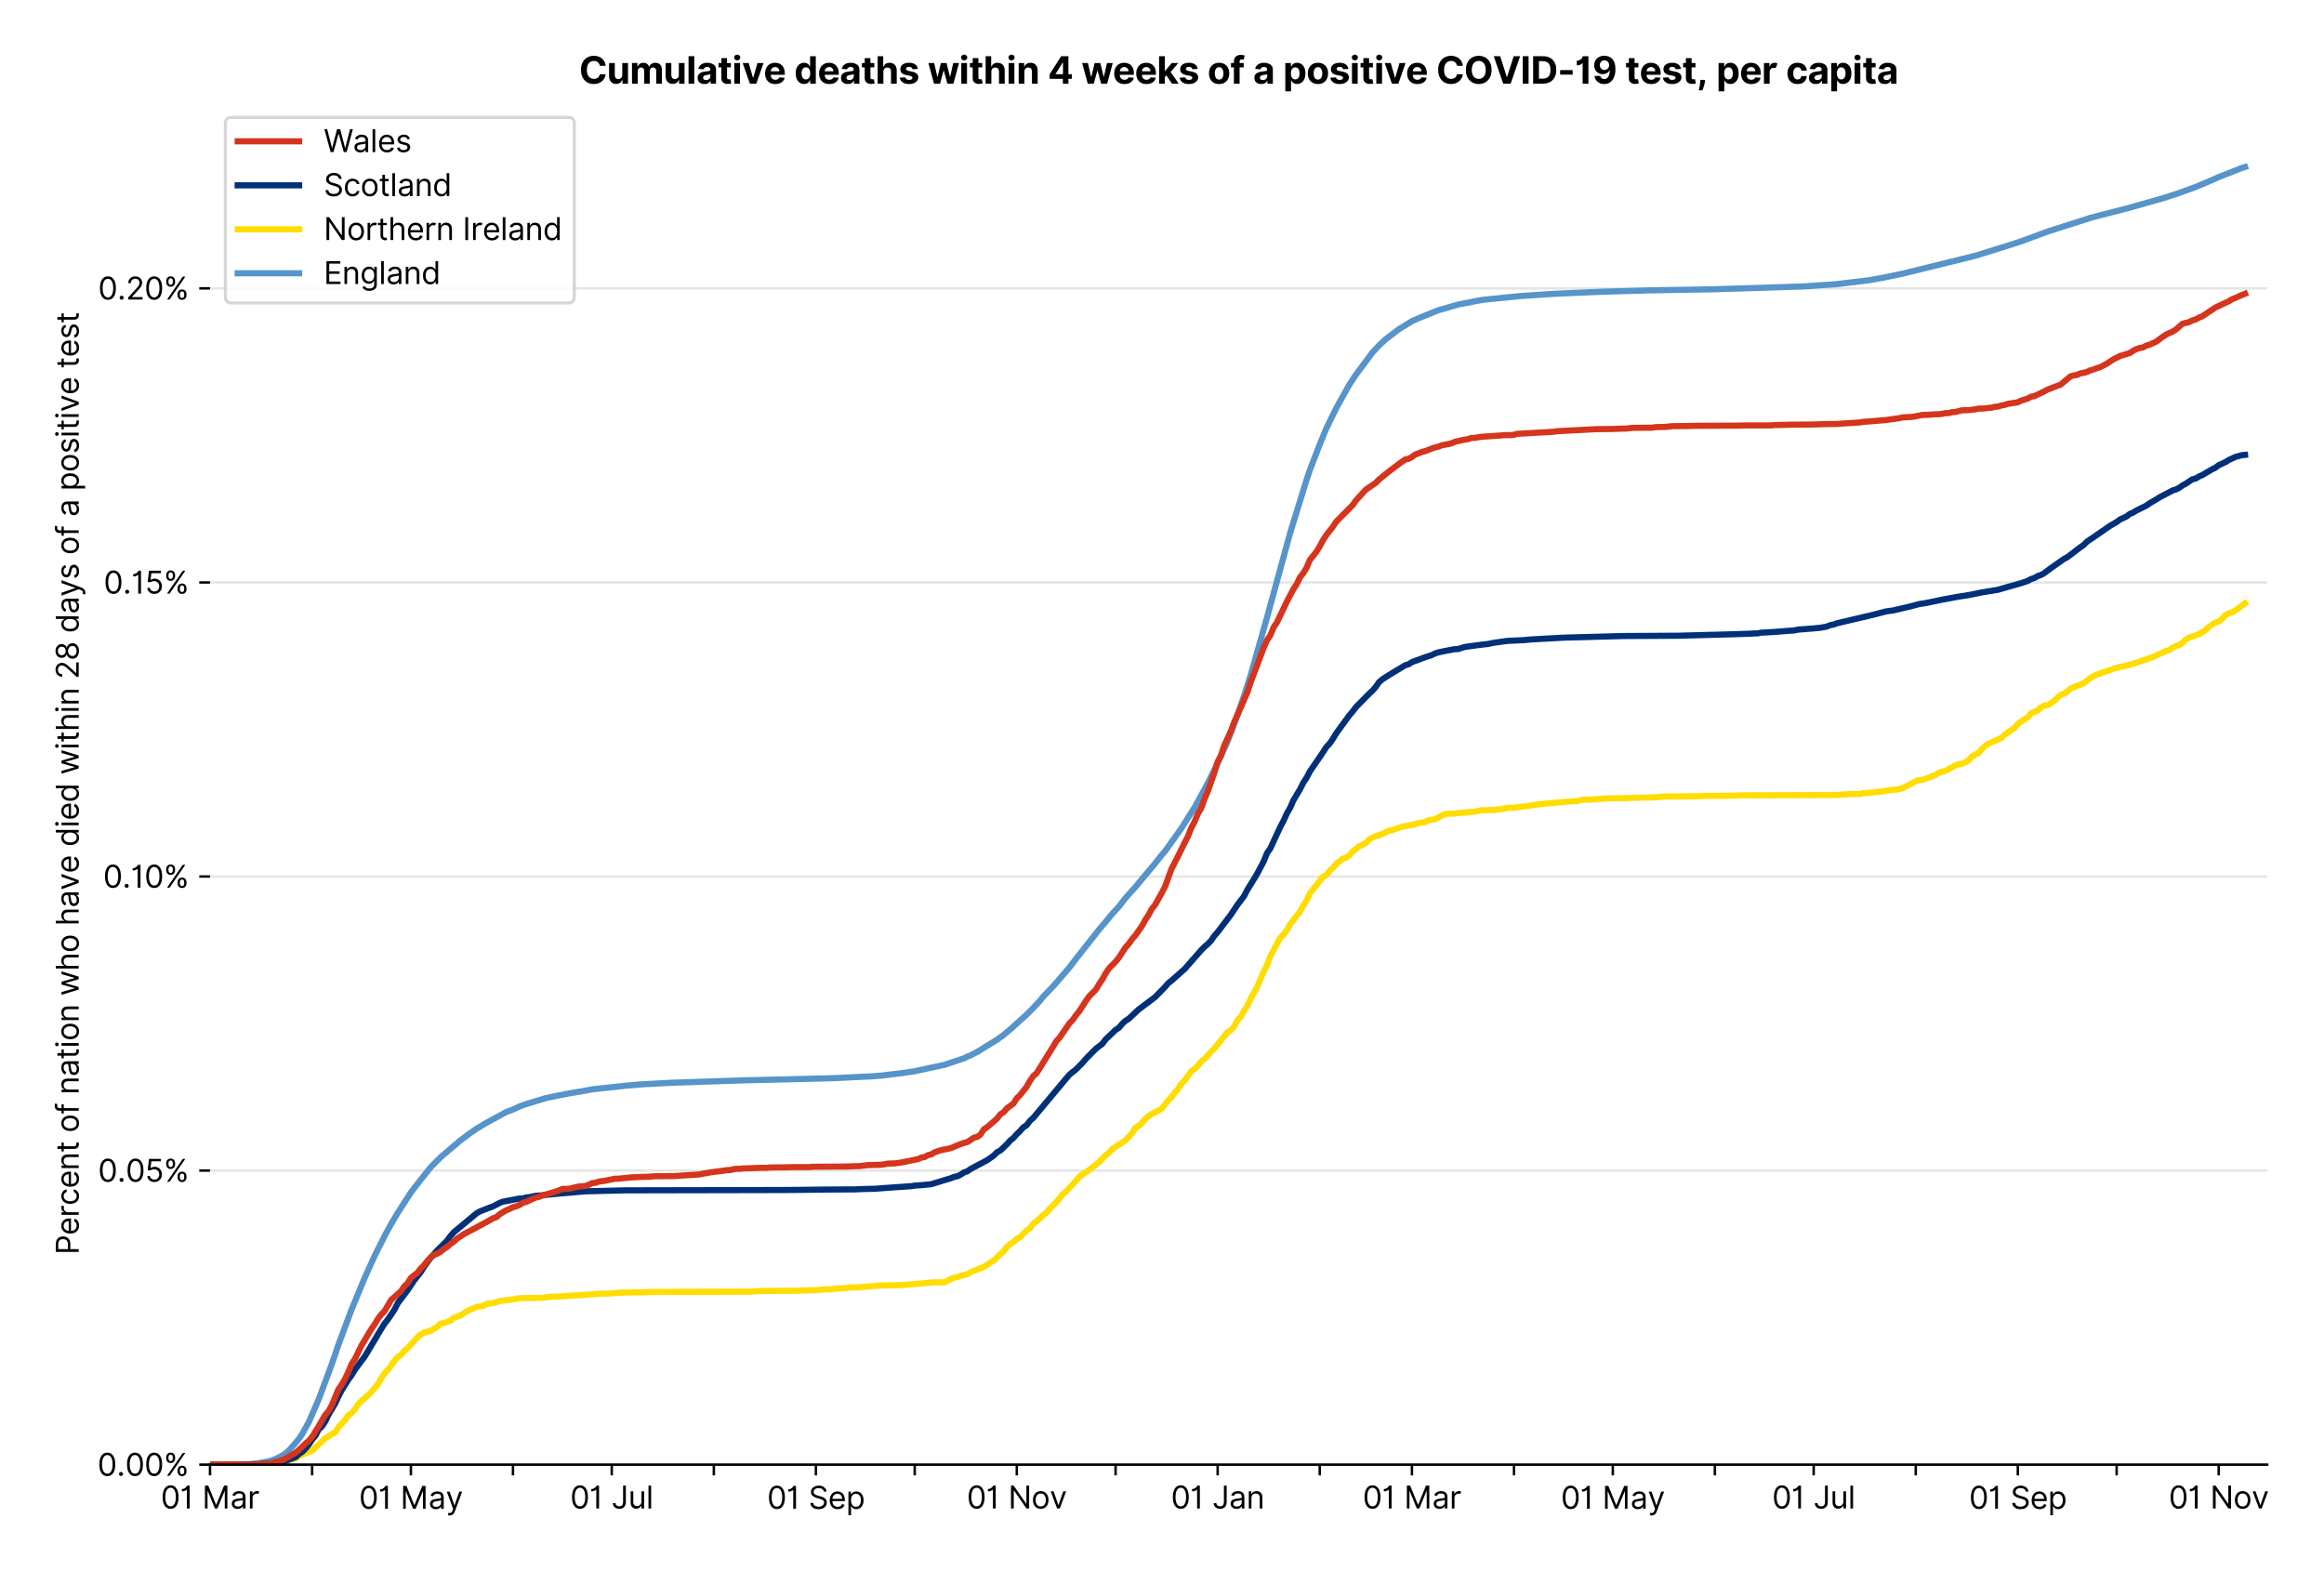 <?xml version="1.0" encoding="utf-8" standalone="no"?>
<!DOCTYPE svg PUBLIC "-//W3C//DTD SVG 1.1//EN"
  "http://www.w3.org/Graphics/SVG/1.1/DTD/svg11.dtd">
<svg version="1.1" viewBox="0 0 756.456 511.234" xmlns="http://www.w3.org/2000/svg" xmlns:xlink="http://www.w3.org/1999/xlink">
 <defs>
  <style type="text/css">*{stroke-linecap:butt;stroke-linejoin:round;}</style>
 </defs>
 <g id="figure_1">
  <g id="patch_1">
   <path d="M 0 511.234 
L 756.456 511.234 
L 756.456 0 
L 0 0 
z
" style="fill:#ffffff;"/>
  </g>
  <g id="axes_1">
   <g id="patch_2">
    <path d="M 68.362 476.745 
L 737.962 476.745 
L 737.962 33.225 
L 68.362 33.225 
z
" style="fill:#ffffff;"/>
   </g>
   <g id="matplotlib.axis_1">
    <g id="xtick_1">
     <g id="line2d_1">
      <defs>
       <path d="M 0 0 
L 0 3.5 
" id="mb9a2f29378" style="stroke:#000000;stroke-width:0.8;"/>
      </defs>
      <g>
       <use style="stroke:#000000;stroke-width:0.8;" x="68.362" xlink:href="#mb9a2f29378" y="476.745"/>
      </g>
     </g>
     <g id="text_1">
      <!-- 01 Mar -->
      <g transform="translate(52.326 491.018)scale(0.1 -0.1)">
       <defs>
        <path d="M 2000 -64 
Q 1230 -64 806 561 
Q 382 1186 382 2327 
Q 382 3459 809 4088 
Q 1236 4718 2000 4718 
Q 2764 4718 3191 4088 
Q 3618 3459 3618 2327 
Q 3618 1186 3194 561 
Q 2771 -64 2000 -64 
z
M 2000 436 
Q 2509 436 2791 927 
Q 3073 1418 3073 2327 
Q 3073 3234 2789 3730 
Q 2505 4227 2000 4227 
Q 1496 4227 1211 3730 
Q 927 3234 927 2327 
Q 927 1418 1210 927 
Q 1493 436 2000 436 
z
" id="Inter-Regular-30" transform="scale(0.016)"/>
        <path d="M 1973 4655 
L 1973 0 
L 1409 0 
L 1409 3836 
L 1373 3836 
Q 1341 3773 1209 3692 
Q 1077 3611 868 3551 
Q 659 3491 391 3491 
L 391 3964 
Q 661 3964 859 4061 
Q 1057 4159 1190 4291 
Q 1323 4423 1392 4529 
Q 1461 4636 1473 4655 
L 1973 4655 
z
" id="Inter-Regular-31" transform="scale(0.016)"/>
        <path id="Inter-Regular-20" transform="scale(0.016)"/>
        <path d="M 564 4655 
L 1236 4655 
L 2818 791 
L 2873 791 
L 4455 4655 
L 5127 4655 
L 5127 0 
L 4600 0 
L 4600 3536 
L 4555 3536 
L 3100 0 
L 2591 0 
L 1136 3536 
L 1091 3536 
L 1091 0 
L 564 0 
L 564 4655 
z
" id="Inter-Regular-4d" transform="scale(0.016)"/>
        <path d="M 1518 -82 
Q 1186 -82 916 44 
Q 646 170 486 410 
Q 327 650 327 991 
Q 327 1291 445 1478 
Q 564 1666 761 1773 
Q 959 1880 1199 1933 
Q 1439 1986 1682 2018 
Q 2000 2059 2199 2080 
Q 2398 2102 2490 2154 
Q 2582 2207 2582 2336 
L 2582 2355 
Q 2582 2691 2399 2877 
Q 2216 3064 1846 3064 
Q 1461 3064 1243 2895 
Q 1025 2727 936 2536 
L 427 2718 
Q 564 3036 792 3214 
Q 1021 3393 1292 3464 
Q 1564 3536 1827 3536 
Q 1996 3536 2215 3496 
Q 2434 3457 2640 3334 
Q 2846 3211 2982 2963 
Q 3118 2716 3118 2300 
L 3118 0 
L 2582 0 
L 2582 473 
L 2555 473 
Q 2500 359 2373 229 
Q 2246 100 2034 9 
Q 1823 -82 1518 -82 
z
M 1600 400 
Q 1918 400 2137 525 
Q 2357 650 2469 847 
Q 2582 1045 2582 1264 
L 2582 1755 
Q 2548 1714 2433 1681 
Q 2318 1648 2169 1624 
Q 2021 1600 1881 1583 
Q 1741 1566 1655 1555 
Q 1446 1527 1265 1467 
Q 1084 1407 974 1287 
Q 864 1168 864 964 
Q 864 684 1072 542 
Q 1280 400 1600 400 
z
" id="Inter-Regular-61" transform="scale(0.016)"/>
        <path d="M 491 0 
L 491 3491 
L 1009 3491 
L 1009 2964 
L 1046 2964 
Q 1139 3223 1389 3384 
Q 1639 3545 1955 3545 
Q 2100 3545 2209 3511 
Q 2318 3477 2400 3418 
L 2218 2964 
Q 2161 2993 2085 3010 
Q 2009 3027 1909 3027 
Q 1527 3027 1277 2794 
Q 1027 2561 1027 2209 
L 1027 0 
L 491 0 
z
" id="Inter-Regular-72" transform="scale(0.016)"/>
       </defs>
       <use xlink:href="#Inter-Regular-30"/>
       <use x="62.5" xlink:href="#Inter-Regular-31"/>
       <use x="106.676" xlink:href="#Inter-Regular-20"/>
       <use x="134.801" xlink:href="#Inter-Regular-4d"/>
       <use x="225.994" xlink:href="#Inter-Regular-61"/>
       <use x="282.386" xlink:href="#Inter-Regular-72"/>
      </g>
     </g>
    </g>
    <g id="xtick_2">
     <g id="line2d_2">
      <g>
       <use style="stroke:#000000;stroke-width:0.8;" x="101.59" xlink:href="#mb9a2f29378" y="476.745"/>
      </g>
     </g>
    </g>
    <g id="xtick_3">
     <g id="line2d_3">
      <g>
       <use style="stroke:#000000;stroke-width:0.8;" x="133.745" xlink:href="#mb9a2f29378" y="476.745"/>
      </g>
     </g>
     <g id="text_2">
      <!-- 01 May -->
      <g transform="translate(116.842 491.117)scale(0.1 -0.1)">
       <defs>
        <path d="M 818 -1355 
Q 682 -1355 575 -1333 
Q 468 -1311 427 -1291 
L 564 -818 
Q 857 -893 1053 -814 
Q 1250 -736 1391 -345 
L 1509 -18 
L 218 3491 
L 800 3491 
L 1764 709 
L 1800 709 
L 2764 3491 
L 3346 3491 
L 1846 -564 
Q 1550 -1355 818 -1355 
z
" id="Inter-Regular-79" transform="scale(0.016)"/>
       </defs>
       <use xlink:href="#Inter-Regular-30"/>
       <use x="62.5" xlink:href="#Inter-Regular-31"/>
       <use x="106.676" xlink:href="#Inter-Regular-20"/>
       <use x="134.801" xlink:href="#Inter-Regular-4d"/>
       <use x="225.994" xlink:href="#Inter-Regular-61"/>
       <use x="282.386" xlink:href="#Inter-Regular-79"/>
      </g>
     </g>
    </g>
    <g id="xtick_4">
     <g id="line2d_4">
      <g>
       <use style="stroke:#000000;stroke-width:0.8;" x="166.972" xlink:href="#mb9a2f29378" y="476.745"/>
      </g>
     </g>
    </g>
    <g id="xtick_5">
     <g id="line2d_5">
      <g>
       <use style="stroke:#000000;stroke-width:0.8;" x="199.127" xlink:href="#mb9a2f29378" y="476.745"/>
      </g>
     </g>
     <g id="text_3">
      <!-- 01 Jul -->
      <g transform="translate(185.583 491.018)scale(0.1 -0.1)">
       <defs>
        <path d="M 2346 4655 
L 2909 4655 
L 2909 1327 
Q 2909 657 2549 296 
Q 2189 -64 1582 -64 
Q 1200 -64 902 76 
Q 605 216 434 475 
Q 264 734 264 1091 
L 818 1091 
Q 818 795 1034 615 
Q 1250 436 1582 436 
Q 1948 436 2147 664 
Q 2346 893 2346 1327 
L 2346 4655 
z
" id="Inter-Regular-4a" transform="scale(0.016)"/>
        <path d="M 2691 1427 
L 2691 3491 
L 3227 3491 
L 3227 0 
L 2691 0 
L 2691 591 
L 2655 591 
Q 2532 325 2273 140 
Q 2014 -45 1618 -45 
Q 1127 -45 809 280 
Q 491 605 491 1273 
L 491 3491 
L 1027 3491 
L 1027 1309 
Q 1027 927 1242 700 
Q 1457 473 1791 473 
Q 1991 473 2199 575 
Q 2407 677 2549 888 
Q 2691 1100 2691 1427 
z
" id="Inter-Regular-75" transform="scale(0.016)"/>
        <path d="M 1027 4655 
L 1027 0 
L 491 0 
L 491 4655 
L 1027 4655 
z
" id="Inter-Regular-6c" transform="scale(0.016)"/>
       </defs>
       <use xlink:href="#Inter-Regular-30"/>
       <use x="62.5" xlink:href="#Inter-Regular-31"/>
       <use x="106.676" xlink:href="#Inter-Regular-20"/>
       <use x="134.801" xlink:href="#Inter-Regular-4a"/>
       <use x="189.063" xlink:href="#Inter-Regular-75"/>
       <use x="247.159" xlink:href="#Inter-Regular-6c"/>
      </g>
     </g>
    </g>
    <g id="xtick_6">
     <g id="line2d_6">
      <g>
       <use style="stroke:#000000;stroke-width:0.8;" x="232.354" xlink:href="#mb9a2f29378" y="476.745"/>
      </g>
     </g>
    </g>
    <g id="xtick_7">
     <g id="line2d_7">
      <g>
       <use style="stroke:#000000;stroke-width:0.8;" x="265.581" xlink:href="#mb9a2f29378" y="476.745"/>
      </g>
     </g>
     <g id="text_4">
      <!-- 01 Sep -->
      <g transform="translate(249.693 491.117)scale(0.1 -0.1)">
       <defs>
        <path d="M 3109 3491 
Q 3068 3836 2777 4027 
Q 2486 4218 2064 4218 
Q 1600 4218 1318 3999 
Q 1036 3780 1036 3445 
Q 1036 3195 1189 3042 
Q 1343 2889 1553 2803 
Q 1764 2718 1936 2673 
L 2409 2545 
Q 2591 2498 2815 2414 
Q 3039 2330 3244 2185 
Q 3450 2041 3584 1816 
Q 3718 1591 3718 1264 
Q 3718 886 3521 581 
Q 3325 277 2949 97 
Q 2573 -82 2036 -82 
Q 1286 -82 845 272 
Q 405 627 364 1200 
L 946 1200 
Q 968 936 1124 764 
Q 1280 593 1519 510 
Q 1759 427 2036 427 
Q 2359 427 2616 533 
Q 2873 639 3023 828 
Q 3173 1018 3173 1273 
Q 3173 1505 3043 1650 
Q 2914 1795 2702 1886 
Q 2491 1977 2246 2045 
L 1673 2209 
Q 1127 2366 809 2657 
Q 491 2948 491 3418 
Q 491 3809 703 4101 
Q 916 4393 1276 4555 
Q 1636 4718 2082 4718 
Q 2532 4718 2882 4558 
Q 3232 4398 3437 4120 
Q 3643 3843 3655 3491 
L 3109 3491 
z
" id="Inter-Regular-53" transform="scale(0.016)"/>
        <path d="M 1955 -73 
Q 1450 -73 1085 151 
Q 721 375 524 778 
Q 327 1182 327 1718 
Q 327 2255 524 2665 
Q 721 3075 1074 3305 
Q 1427 3536 1900 3536 
Q 2173 3536 2439 3445 
Q 2705 3355 2923 3151 
Q 3141 2948 3270 2614 
Q 3400 2280 3400 1791 
L 3400 1564 
L 866 1564 
Q 884 1005 1183 707 
Q 1482 409 1955 409 
Q 2271 409 2498 545 
Q 2725 682 2827 955 
L 3346 809 
Q 3223 414 2854 170 
Q 2486 -73 1955 -73 
z
M 866 2027 
L 2855 2027 
Q 2855 2470 2595 2762 
Q 2336 3055 1900 3055 
Q 1593 3055 1368 2911 
Q 1143 2768 1013 2533 
Q 884 2298 866 2027 
z
" id="Inter-Regular-65" transform="scale(0.016)"/>
        <path d="M 491 -1309 
L 491 3491 
L 1009 3491 
L 1009 2936 
L 1073 2936 
Q 1132 3027 1237 3169 
Q 1343 3311 1542 3423 
Q 1741 3536 2082 3536 
Q 2523 3536 2859 3315 
Q 3196 3095 3384 2690 
Q 3573 2286 3573 1736 
Q 3573 1182 3384 776 
Q 3196 370 2861 148 
Q 2527 -73 2091 -73 
Q 1755 -73 1552 39 
Q 1350 152 1241 296 
Q 1132 441 1073 536 
L 1027 536 
L 1027 -1309 
L 491 -1309 
z
M 1018 1745 
Q 1018 1152 1276 780 
Q 1534 409 2018 409 
Q 2355 409 2581 587 
Q 2807 766 2921 1069 
Q 3036 1373 3036 1745 
Q 3036 2114 2923 2410 
Q 2811 2707 2585 2881 
Q 2359 3055 2018 3055 
Q 1527 3055 1272 2693 
Q 1018 2332 1018 1745 
z
" id="Inter-Regular-70" transform="scale(0.016)"/>
       </defs>
       <use xlink:href="#Inter-Regular-30"/>
       <use x="62.5" xlink:href="#Inter-Regular-31"/>
       <use x="106.676" xlink:href="#Inter-Regular-20"/>
       <use x="134.801" xlink:href="#Inter-Regular-53"/>
       <use x="198.58" xlink:href="#Inter-Regular-65"/>
       <use x="256.818" xlink:href="#Inter-Regular-70"/>
      </g>
     </g>
    </g>
    <g id="xtick_8">
     <g id="line2d_8">
      <g>
       <use style="stroke:#000000;stroke-width:0.8;" x="297.736" xlink:href="#mb9a2f29378" y="476.745"/>
      </g>
     </g>
    </g>
    <g id="xtick_9">
     <g id="line2d_9">
      <g>
       <use style="stroke:#000000;stroke-width:0.8;" x="330.963" xlink:href="#mb9a2f29378" y="476.745"/>
      </g>
     </g>
     <g id="text_5">
      <!-- 01 Nov -->
      <g transform="translate(314.692 491.018)scale(0.1 -0.1)">
       <defs>
        <path d="M 4255 4655 
L 4255 0 
L 3709 0 
L 1173 3655 
L 1127 3655 
L 1127 0 
L 564 0 
L 564 4655 
L 1109 4655 
L 3655 991 
L 3700 991 
L 3700 4655 
L 4255 4655 
z
" id="Inter-Regular-4e" transform="scale(0.016)"/>
        <path d="M 1909 -73 
Q 1436 -73 1080 152 
Q 725 377 526 781 
Q 327 1186 327 1727 
Q 327 2273 526 2679 
Q 725 3086 1080 3311 
Q 1436 3536 1909 3536 
Q 2382 3536 2737 3311 
Q 3093 3086 3292 2679 
Q 3491 2273 3491 1727 
Q 3491 1186 3292 781 
Q 3093 377 2737 152 
Q 2382 -73 1909 -73 
z
M 1909 409 
Q 2268 409 2500 593 
Q 2732 777 2843 1077 
Q 2955 1377 2955 1727 
Q 2955 2077 2843 2379 
Q 2732 2682 2500 2868 
Q 2268 3055 1909 3055 
Q 1550 3055 1318 2868 
Q 1086 2682 975 2379 
Q 864 2077 864 1727 
Q 864 1377 975 1077 
Q 1086 777 1318 593 
Q 1550 409 1909 409 
z
" id="Inter-Regular-6f" transform="scale(0.016)"/>
        <path d="M 3346 3491 
L 2055 0 
L 1509 0 
L 218 3491 
L 800 3491 
L 1764 709 
L 1800 709 
L 2764 3491 
L 3346 3491 
z
" id="Inter-Regular-76" transform="scale(0.016)"/>
       </defs>
       <use xlink:href="#Inter-Regular-30"/>
       <use x="62.5" xlink:href="#Inter-Regular-31"/>
       <use x="106.676" xlink:href="#Inter-Regular-20"/>
       <use x="134.801" xlink:href="#Inter-Regular-4e"/>
       <use x="210.085" xlink:href="#Inter-Regular-6f"/>
       <use x="269.744" xlink:href="#Inter-Regular-76"/>
      </g>
     </g>
    </g>
    <g id="xtick_10">
     <g id="line2d_10">
      <g>
       <use style="stroke:#000000;stroke-width:0.8;" x="363.118" xlink:href="#mb9a2f29378" y="476.745"/>
      </g>
     </g>
    </g>
    <g id="xtick_11">
     <g id="line2d_11">
      <g>
       <use style="stroke:#000000;stroke-width:0.8;" x="396.345" xlink:href="#mb9a2f29378" y="476.745"/>
      </g>
     </g>
     <g id="text_6">
      <!-- 01 Jan -->
      <g transform="translate(381.146 491.018)scale(0.1 -0.1)">
       <defs>
        <path d="M 1027 2100 
L 1027 0 
L 491 0 
L 491 3491 
L 1009 3491 
L 1009 2945 
L 1055 2945 
Q 1177 3211 1427 3373 
Q 1677 3536 2073 3536 
Q 2602 3536 2928 3211 
Q 3255 2886 3255 2218 
L 3255 0 
L 2718 0 
L 2718 2182 
Q 2718 2593 2504 2824 
Q 2291 3055 1918 3055 
Q 1534 3055 1280 2806 
Q 1027 2557 1027 2100 
z
" id="Inter-Regular-6e" transform="scale(0.016)"/>
       </defs>
       <use xlink:href="#Inter-Regular-30"/>
       <use x="62.5" xlink:href="#Inter-Regular-31"/>
       <use x="106.676" xlink:href="#Inter-Regular-20"/>
       <use x="134.801" xlink:href="#Inter-Regular-4a"/>
       <use x="189.063" xlink:href="#Inter-Regular-61"/>
       <use x="245.455" xlink:href="#Inter-Regular-6e"/>
      </g>
     </g>
    </g>
    <g id="xtick_12">
     <g id="line2d_12">
      <g>
       <use style="stroke:#000000;stroke-width:0.8;" x="429.572" xlink:href="#mb9a2f29378" y="476.745"/>
      </g>
     </g>
    </g>
    <g id="xtick_13">
     <g id="line2d_13">
      <g>
       <use style="stroke:#000000;stroke-width:0.8;" x="459.584" xlink:href="#mb9a2f29378" y="476.745"/>
      </g>
     </g>
     <g id="text_7">
      <!-- 01 Mar -->
      <g transform="translate(443.547 491.018)scale(0.1 -0.1)">
       <use xlink:href="#Inter-Regular-30"/>
       <use x="62.5" xlink:href="#Inter-Regular-31"/>
       <use x="106.676" xlink:href="#Inter-Regular-20"/>
       <use x="134.801" xlink:href="#Inter-Regular-4d"/>
       <use x="225.994" xlink:href="#Inter-Regular-61"/>
       <use x="282.386" xlink:href="#Inter-Regular-72"/>
      </g>
     </g>
    </g>
    <g id="xtick_14">
     <g id="line2d_14">
      <g>
       <use style="stroke:#000000;stroke-width:0.8;" x="492.811" xlink:href="#mb9a2f29378" y="476.745"/>
      </g>
     </g>
    </g>
    <g id="xtick_15">
     <g id="line2d_15">
      <g>
       <use style="stroke:#000000;stroke-width:0.8;" x="524.966" xlink:href="#mb9a2f29378" y="476.745"/>
      </g>
     </g>
     <g id="text_8">
      <!-- 01 May -->
      <g transform="translate(508.063 491.117)scale(0.1 -0.1)">
       <use xlink:href="#Inter-Regular-30"/>
       <use x="62.5" xlink:href="#Inter-Regular-31"/>
       <use x="106.676" xlink:href="#Inter-Regular-20"/>
       <use x="134.801" xlink:href="#Inter-Regular-4d"/>
       <use x="225.994" xlink:href="#Inter-Regular-61"/>
       <use x="282.386" xlink:href="#Inter-Regular-79"/>
      </g>
     </g>
    </g>
    <g id="xtick_16">
     <g id="line2d_16">
      <g>
       <use style="stroke:#000000;stroke-width:0.8;" x="558.193" xlink:href="#mb9a2f29378" y="476.745"/>
      </g>
     </g>
    </g>
    <g id="xtick_17">
     <g id="line2d_17">
      <g>
       <use style="stroke:#000000;stroke-width:0.8;" x="590.348" xlink:href="#mb9a2f29378" y="476.745"/>
      </g>
     </g>
     <g id="text_9">
      <!-- 01 Jul -->
      <g transform="translate(576.805 491.018)scale(0.1 -0.1)">
       <use xlink:href="#Inter-Regular-30"/>
       <use x="62.5" xlink:href="#Inter-Regular-31"/>
       <use x="106.676" xlink:href="#Inter-Regular-20"/>
       <use x="134.801" xlink:href="#Inter-Regular-4a"/>
       <use x="189.063" xlink:href="#Inter-Regular-75"/>
       <use x="247.159" xlink:href="#Inter-Regular-6c"/>
      </g>
     </g>
    </g>
    <g id="xtick_18">
     <g id="line2d_18">
      <g>
       <use style="stroke:#000000;stroke-width:0.8;" x="623.575" xlink:href="#mb9a2f29378" y="476.745"/>
      </g>
     </g>
    </g>
    <g id="xtick_19">
     <g id="line2d_19">
      <g>
       <use style="stroke:#000000;stroke-width:0.8;" x="656.802" xlink:href="#mb9a2f29378" y="476.745"/>
      </g>
     </g>
     <g id="text_10">
      <!-- 01 Sep -->
      <g transform="translate(640.915 491.117)scale(0.1 -0.1)">
       <use xlink:href="#Inter-Regular-30"/>
       <use x="62.5" xlink:href="#Inter-Regular-31"/>
       <use x="106.676" xlink:href="#Inter-Regular-20"/>
       <use x="134.801" xlink:href="#Inter-Regular-53"/>
       <use x="198.58" xlink:href="#Inter-Regular-65"/>
       <use x="256.818" xlink:href="#Inter-Regular-70"/>
      </g>
     </g>
    </g>
    <g id="xtick_20">
     <g id="line2d_20">
      <g>
       <use style="stroke:#000000;stroke-width:0.8;" x="688.958" xlink:href="#mb9a2f29378" y="476.745"/>
      </g>
     </g>
    </g>
    <g id="xtick_21">
     <g id="line2d_21">
      <g>
       <use style="stroke:#000000;stroke-width:0.8;" x="722.185" xlink:href="#mb9a2f29378" y="476.745"/>
      </g>
     </g>
     <g id="text_11">
      <!-- 01 Nov -->
      <g transform="translate(705.913 491.018)scale(0.1 -0.1)">
       <use xlink:href="#Inter-Regular-30"/>
       <use x="62.5" xlink:href="#Inter-Regular-31"/>
       <use x="106.676" xlink:href="#Inter-Regular-20"/>
       <use x="134.801" xlink:href="#Inter-Regular-4e"/>
       <use x="210.085" xlink:href="#Inter-Regular-6f"/>
       <use x="269.744" xlink:href="#Inter-Regular-76"/>
      </g>
     </g>
    </g>
   </g>
   <g id="matplotlib.axis_2">
    <g id="ytick_1">
     <g id="line2d_22">
      <path clip-path="url(#p5fad419bd4)" d="M 68.362 476.745 
L 737.962 476.745 
" style="fill:none;stroke:#e5e5e5;stroke-linecap:square;stroke-width:0.8;"/>
     </g>
     <g id="line2d_23">
      <defs>
       <path d="M 0 0 
L -3.5 0 
" id="m3c77eba625" style="stroke:#000000;stroke-width:0.8;"/>
      </defs>
      <g>
       <use style="stroke:#000000;stroke-width:0.8;" x="68.362" xlink:href="#m3c77eba625" y="476.745"/>
      </g>
     </g>
     <g id="text_12">
      <!-- 0.00% -->
      <g transform="translate(31.731 480.382)scale(0.1 -0.1)">
       <defs>
        <path d="M 882 -36 
Q 714 -36 593 84 
Q 473 205 473 373 
Q 473 541 593 661 
Q 714 782 882 782 
Q 1050 782 1170 661 
Q 1291 541 1291 373 
Q 1291 205 1170 84 
Q 1050 -36 882 -36 
z
" id="Inter-Regular-2e" transform="scale(0.016)"/>
        <path d="M 2855 873 
L 2855 1118 
Q 2855 1373 2960 1585 
Q 3066 1798 3269 1926 
Q 3473 2055 3764 2055 
Q 4059 2055 4259 1926 
Q 4459 1798 4561 1585 
Q 4664 1373 4664 1118 
L 4664 873 
Q 4664 618 4560 405 
Q 4457 193 4256 64 
Q 4055 -64 3764 -64 
Q 3468 -64 3266 64 
Q 3064 193 2959 405 
Q 2855 618 2855 873 
z
M 536 3536 
L 536 3782 
Q 536 4036 642 4248 
Q 748 4461 951 4589 
Q 1155 4718 1446 4718 
Q 1741 4718 1941 4589 
Q 2141 4461 2243 4248 
Q 2346 4036 2346 3782 
L 2346 3536 
Q 2346 3282 2242 3069 
Q 2139 2857 1937 2728 
Q 1736 2600 1446 2600 
Q 1150 2600 948 2728 
Q 746 2857 641 3069 
Q 536 3282 536 3536 
z
M 709 0 
L 3909 4655 
L 4427 4655 
L 1227 0 
L 709 0 
z
M 3318 1118 
L 3318 873 
Q 3318 661 3418 494 
Q 3518 327 3764 327 
Q 4002 327 4101 494 
Q 4200 661 4200 873 
L 4200 1118 
Q 4200 1330 4104 1497 
Q 4009 1664 3764 1664 
Q 3525 1664 3421 1497 
Q 3318 1330 3318 1118 
z
M 1000 3782 
L 1000 3536 
Q 1000 3325 1100 3158 
Q 1200 2991 1446 2991 
Q 1684 2991 1783 3158 
Q 1882 3325 1882 3536 
L 1882 3782 
Q 1882 3993 1786 4160 
Q 1691 4327 1446 4327 
Q 1207 4327 1103 4160 
Q 1000 3993 1000 3782 
z
" id="Inter-Regular-25" transform="scale(0.016)"/>
       </defs>
       <use xlink:href="#Inter-Regular-30"/>
       <use x="62.5" xlink:href="#Inter-Regular-2e"/>
       <use x="90.057" xlink:href="#Inter-Regular-30"/>
       <use x="152.557" xlink:href="#Inter-Regular-30"/>
       <use x="215.057" xlink:href="#Inter-Regular-25"/>
      </g>
     </g>
    </g>
    <g id="ytick_2">
     <g id="line2d_24">
      <path clip-path="url(#p5fad419bd4)" d="M 68.362 381.025 
L 737.962 381.025 
" style="fill:none;stroke:#e5e5e5;stroke-linecap:square;stroke-width:0.8;"/>
     </g>
     <g id="line2d_25">
      <g>
       <use style="stroke:#000000;stroke-width:0.8;" x="68.362" xlink:href="#m3c77eba625" y="381.025"/>
      </g>
     </g>
     <g id="text_13">
      <!-- 0.05% -->
      <g transform="translate(31.902 384.661)scale(0.1 -0.1)">
       <defs>
        <path d="M 1936 -64 
Q 1536 -64 1216 95 
Q 896 255 702 532 
Q 509 809 491 1164 
L 1036 1164 
Q 1068 848 1324 642 
Q 1580 436 1936 436 
Q 2223 436 2447 570 
Q 2671 705 2799 940 
Q 2927 1175 2927 1473 
Q 2927 1777 2794 2017 
Q 2661 2257 2429 2395 
Q 2198 2534 1900 2536 
Q 1686 2539 1461 2472 
Q 1236 2405 1091 2300 
L 564 2364 
L 846 4655 
L 3264 4655 
L 3264 4155 
L 1318 4155 
L 1155 2782 
L 1182 2782 
Q 1325 2895 1541 2970 
Q 1757 3045 1991 3045 
Q 2418 3045 2753 2842 
Q 3089 2639 3281 2286 
Q 3473 1934 3473 1482 
Q 3473 1036 3274 687 
Q 3075 339 2727 137 
Q 2380 -64 1936 -64 
z
" id="Inter-Regular-35" transform="scale(0.016)"/>
       </defs>
       <use xlink:href="#Inter-Regular-30"/>
       <use x="62.5" xlink:href="#Inter-Regular-2e"/>
       <use x="90.057" xlink:href="#Inter-Regular-30"/>
       <use x="152.557" xlink:href="#Inter-Regular-35"/>
       <use x="213.352" xlink:href="#Inter-Regular-25"/>
      </g>
     </g>
    </g>
    <g id="ytick_3">
     <g id="line2d_26">
      <path clip-path="url(#p5fad419bd4)" d="M 68.362 285.304 
L 737.962 285.304 
" style="fill:none;stroke:#e5e5e5;stroke-linecap:square;stroke-width:0.8;"/>
     </g>
     <g id="line2d_27">
      <g>
       <use style="stroke:#000000;stroke-width:0.8;" x="68.362" xlink:href="#m3c77eba625" y="285.304"/>
      </g>
     </g>
     <g id="text_14">
      <!-- 0.10% -->
      <g transform="translate(33.564 288.941)scale(0.1 -0.1)">
       <use xlink:href="#Inter-Regular-30"/>
       <use x="62.5" xlink:href="#Inter-Regular-2e"/>
       <use x="90.057" xlink:href="#Inter-Regular-31"/>
       <use x="134.233" xlink:href="#Inter-Regular-30"/>
       <use x="196.733" xlink:href="#Inter-Regular-25"/>
      </g>
     </g>
    </g>
    <g id="ytick_4">
     <g id="line2d_28">
      <path clip-path="url(#p5fad419bd4)" d="M 68.362 189.584 
L 737.962 189.584 
" style="fill:none;stroke:#e5e5e5;stroke-linecap:square;stroke-width:0.8;"/>
     </g>
     <g id="line2d_29">
      <g>
       <use style="stroke:#000000;stroke-width:0.8;" x="68.362" xlink:href="#m3c77eba625" y="189.584"/>
      </g>
     </g>
     <g id="text_15">
      <!-- 0.15% -->
      <g transform="translate(33.734 193.22)scale(0.1 -0.1)">
       <use xlink:href="#Inter-Regular-30"/>
       <use x="62.5" xlink:href="#Inter-Regular-2e"/>
       <use x="90.057" xlink:href="#Inter-Regular-31"/>
       <use x="134.233" xlink:href="#Inter-Regular-35"/>
       <use x="195.028" xlink:href="#Inter-Regular-25"/>
      </g>
     </g>
    </g>
    <g id="ytick_5">
     <g id="line2d_30">
      <path clip-path="url(#p5fad419bd4)" d="M 68.362 93.863 
L 737.962 93.863 
" style="fill:none;stroke:#e5e5e5;stroke-linecap:square;stroke-width:0.8;"/>
     </g>
     <g id="line2d_31">
      <g>
       <use style="stroke:#000000;stroke-width:0.8;" x="68.362" xlink:href="#m3c77eba625" y="93.863"/>
      </g>
     </g>
     <g id="text_16">
      <!-- 0.20% -->
      <g transform="translate(31.93 97.5)scale(0.1 -0.1)">
       <defs>
        <path d="M 482 0 
L 482 409 
L 2018 2091 
Q 2289 2386 2464 2605 
Q 2639 2825 2724 3019 
Q 2809 3214 2809 3427 
Q 2809 3795 2553 4011 
Q 2298 4227 1918 4227 
Q 1514 4227 1275 3985 
Q 1036 3743 1036 3345 
L 500 3345 
Q 500 3755 688 4064 
Q 877 4373 1203 4545 
Q 1530 4718 1936 4718 
Q 2346 4718 2661 4545 
Q 2977 4373 3156 4079 
Q 3336 3786 3336 3427 
Q 3336 3170 3244 2926 
Q 3152 2682 2926 2383 
Q 2700 2084 2300 1655 
L 1255 536 
L 1255 500 
L 3418 500 
L 3418 0 
L 482 0 
z
" id="Inter-Regular-32" transform="scale(0.016)"/>
       </defs>
       <use xlink:href="#Inter-Regular-30"/>
       <use x="62.5" xlink:href="#Inter-Regular-2e"/>
       <use x="90.057" xlink:href="#Inter-Regular-32"/>
       <use x="150.568" xlink:href="#Inter-Regular-30"/>
       <use x="213.068" xlink:href="#Inter-Regular-25"/>
      </g>
     </g>
    </g>
    <g id="text_17">
     <!-- Percent of nation who have died within 28 days of a positive test -->
     <g transform="translate(25.614 408.396)rotate(-90)scale(0.1 -0.1)">
      <defs>
       <path d="M 564 0 
L 564 4655 
L 2136 4655 
Q 2684 4655 3033 4458 
Q 3382 4261 3550 3927 
Q 3718 3593 3718 3182 
Q 3718 2770 3551 2434 
Q 3384 2098 3036 1899 
Q 2689 1700 2146 1700 
L 1127 1700 
L 1127 0 
L 564 0 
z
M 1127 2200 
L 2127 2200 
Q 2689 2200 2926 2482 
Q 3164 2764 3164 3182 
Q 3164 3602 2925 3878 
Q 2686 4155 2118 4155 
L 1127 4155 
L 1127 2200 
z
" id="Inter-Regular-50" transform="scale(0.016)"/>
       <path d="M 1909 -73 
Q 1418 -73 1063 159 
Q 709 391 518 798 
Q 327 1205 327 1727 
Q 327 2259 524 2667 
Q 721 3075 1074 3305 
Q 1427 3536 1900 3536 
Q 2268 3536 2563 3400 
Q 2859 3264 3047 3018 
Q 3236 2773 3282 2445 
L 2746 2445 
Q 2684 2684 2474 2869 
Q 2264 3055 1909 3055 
Q 1439 3055 1151 2697 
Q 864 2339 864 1745 
Q 864 1139 1148 774 
Q 1432 409 1909 409 
Q 2223 409 2447 570 
Q 2671 732 2746 1018 
L 3282 1018 
Q 3236 709 3058 462 
Q 2880 216 2588 71 
Q 2296 -73 1909 -73 
z
" id="Inter-Regular-63" transform="scale(0.016)"/>
       <path d="M 2009 3491 
L 2009 3036 
L 1264 3036 
L 1264 1000 
Q 1264 773 1331 660 
Q 1398 548 1503 510 
Q 1609 473 1727 473 
Q 1816 473 1873 483 
Q 1930 493 1964 500 
L 2073 18 
Q 2018 -2 1920 -23 
Q 1823 -45 1673 -45 
Q 1446 -45 1228 52 
Q 1011 150 869 350 
Q 727 550 727 855 
L 727 3036 
L 200 3036 
L 200 3491 
L 727 3491 
L 727 4327 
L 1264 4327 
L 1264 3491 
L 2009 3491 
z
" id="Inter-Regular-74" transform="scale(0.016)"/>
       <path d="M 2046 3491 
L 2046 3036 
L 1264 3036 
L 1264 0 
L 727 0 
L 727 3036 
L 164 3036 
L 164 3491 
L 727 3491 
L 727 3973 
Q 727 4273 868 4473 
Q 1009 4673 1234 4773 
Q 1459 4873 1709 4873 
Q 1907 4873 2032 4841 
Q 2157 4809 2218 4782 
L 2064 4318 
Q 2023 4332 1951 4352 
Q 1880 4373 1764 4373 
Q 1498 4373 1381 4239 
Q 1264 4105 1264 3845 
L 1264 3491 
L 2046 3491 
z
" id="Inter-Regular-66" transform="scale(0.016)"/>
       <path d="M 491 0 
L 491 3491 
L 1027 3491 
L 1027 0 
L 491 0 
z
M 764 4073 
Q 607 4073 494 4179 
Q 382 4286 382 4436 
Q 382 4586 494 4693 
Q 607 4800 764 4800 
Q 921 4800 1033 4693 
Q 1146 4586 1146 4436 
Q 1146 4286 1033 4179 
Q 921 4073 764 4073 
z
" id="Inter-Regular-69" transform="scale(0.016)"/>
       <path d="M 1282 0 
L 218 3491 
L 782 3491 
L 1536 818 
L 1573 818 
L 2318 3491 
L 2891 3491 
L 3627 827 
L 3664 827 
L 4418 3491 
L 4982 3491 
L 3918 0 
L 3391 0 
L 2627 2682 
L 2573 2682 
L 1809 0 
L 1282 0 
z
" id="Inter-Regular-77" transform="scale(0.016)"/>
       <path d="M 1027 2100 
L 1027 0 
L 491 0 
L 491 4655 
L 1027 4655 
L 1027 2945 
L 1073 2945 
Q 1196 3216 1442 3376 
Q 1689 3536 2100 3536 
Q 2636 3536 2963 3213 
Q 3291 2891 3291 2218 
L 3291 0 
L 2755 0 
L 2755 2182 
Q 2755 2598 2540 2826 
Q 2325 3055 1946 3055 
Q 1548 3055 1287 2806 
Q 1027 2557 1027 2100 
z
" id="Inter-Regular-68" transform="scale(0.016)"/>
       <path d="M 1809 -73 
Q 1373 -73 1039 148 
Q 705 370 516 776 
Q 327 1182 327 1736 
Q 327 2286 516 2690 
Q 705 3095 1041 3315 
Q 1377 3536 1818 3536 
Q 2159 3536 2358 3423 
Q 2557 3311 2662 3169 
Q 2768 3027 2827 2936 
L 2873 2936 
L 2873 4655 
L 3409 4655 
L 3409 0 
L 2891 0 
L 2891 536 
L 2827 536 
Q 2768 441 2659 296 
Q 2550 152 2348 39 
Q 2146 -73 1809 -73 
z
M 1882 409 
Q 2366 409 2624 780 
Q 2882 1152 2882 1745 
Q 2882 2332 2627 2693 
Q 2373 3055 1882 3055 
Q 1541 3055 1315 2881 
Q 1089 2707 976 2410 
Q 864 2114 864 1745 
Q 864 1373 978 1069 
Q 1093 766 1319 587 
Q 1546 409 1882 409 
z
" id="Inter-Regular-64" transform="scale(0.016)"/>
       <path d="M 1973 -64 
Q 1505 -64 1147 103 
Q 789 270 589 564 
Q 389 859 391 1236 
Q 389 1532 507 1783 
Q 625 2034 830 2203 
Q 1036 2373 1291 2418 
L 1291 2445 
Q 957 2532 759 2821 
Q 561 3111 564 3482 
Q 561 3836 743 4115 
Q 925 4395 1244 4556 
Q 1564 4718 1973 4718 
Q 2377 4718 2695 4556 
Q 3014 4395 3197 4115 
Q 3380 3836 3382 3482 
Q 3380 3111 3181 2821 
Q 2982 2532 2655 2445 
L 2655 2418 
Q 2907 2373 3109 2203 
Q 3311 2034 3431 1783 
Q 3552 1532 3555 1236 
Q 3552 859 3351 564 
Q 3150 270 2794 103 
Q 2439 -64 1973 -64 
z
M 1973 436 
Q 2446 436 2722 662 
Q 2998 889 3000 1264 
Q 2998 1527 2864 1729 
Q 2730 1932 2499 2048 
Q 2268 2164 1973 2164 
Q 1675 2164 1442 2048 
Q 1209 1932 1076 1729 
Q 943 1527 946 1264 
Q 943 889 1218 662 
Q 1493 436 1973 436 
z
M 1973 2645 
Q 2348 2645 2591 2864 
Q 2834 3084 2836 3445 
Q 2834 3800 2596 4013 
Q 2359 4227 1973 4227 
Q 1582 4227 1344 4013 
Q 1107 3800 1109 3445 
Q 1107 3084 1349 2864 
Q 1591 2645 1973 2645 
z
" id="Inter-Regular-38" transform="scale(0.016)"/>
       <path d="M 2964 2709 
L 2482 2573 
Q 2411 2755 2245 2914 
Q 2080 3073 1727 3073 
Q 1407 3073 1194 2926 
Q 982 2780 982 2555 
Q 982 2355 1127 2239 
Q 1273 2123 1582 2045 
L 2100 1918 
Q 3027 1691 3027 973 
Q 3027 673 2855 436 
Q 2684 200 2377 63 
Q 2071 -73 1664 -73 
Q 1130 -73 780 159 
Q 430 391 336 836 
L 846 964 
Q 989 400 1655 400 
Q 2030 400 2251 560 
Q 2473 720 2473 945 
Q 2473 1316 1955 1436 
L 1373 1573 
Q 893 1686 669 1926 
Q 446 2166 446 2527 
Q 446 2823 613 3050 
Q 780 3277 1069 3406 
Q 1359 3536 1727 3536 
Q 2246 3536 2542 3309 
Q 2839 3082 2964 2709 
z
" id="Inter-Regular-73" transform="scale(0.016)"/>
      </defs>
      <use xlink:href="#Inter-Regular-50"/>
      <use x="63.494" xlink:href="#Inter-Regular-65"/>
      <use x="121.733" xlink:href="#Inter-Regular-72"/>
      <use x="160.085" xlink:href="#Inter-Regular-63"/>
      <use x="215.909" xlink:href="#Inter-Regular-65"/>
      <use x="274.148" xlink:href="#Inter-Regular-6e"/>
      <use x="332.671" xlink:href="#Inter-Regular-74"/>
      <use x="369.034" xlink:href="#Inter-Regular-20"/>
      <use x="397.159" xlink:href="#Inter-Regular-6f"/>
      <use x="456.818" xlink:href="#Inter-Regular-66"/>
      <use x="492.898" xlink:href="#Inter-Regular-20"/>
      <use x="521.023" xlink:href="#Inter-Regular-6e"/>
      <use x="579.546" xlink:href="#Inter-Regular-61"/>
      <use x="635.938" xlink:href="#Inter-Regular-74"/>
      <use x="672.301" xlink:href="#Inter-Regular-69"/>
      <use x="696.023" xlink:href="#Inter-Regular-6f"/>
      <use x="755.682" xlink:href="#Inter-Regular-6e"/>
      <use x="814.205" xlink:href="#Inter-Regular-20"/>
      <use x="842.33" xlink:href="#Inter-Regular-77"/>
      <use x="923.58" xlink:href="#Inter-Regular-68"/>
      <use x="982.671" xlink:href="#Inter-Regular-6f"/>
      <use x="1042.33" xlink:href="#Inter-Regular-20"/>
      <use x="1070.455" xlink:href="#Inter-Regular-68"/>
      <use x="1129.546" xlink:href="#Inter-Regular-61"/>
      <use x="1185.938" xlink:href="#Inter-Regular-76"/>
      <use x="1241.62" xlink:href="#Inter-Regular-65"/>
      <use x="1299.858" xlink:href="#Inter-Regular-20"/>
      <use x="1327.983" xlink:href="#Inter-Regular-64"/>
      <use x="1390.057" xlink:href="#Inter-Regular-69"/>
      <use x="1413.779" xlink:href="#Inter-Regular-65"/>
      <use x="1472.017" xlink:href="#Inter-Regular-64"/>
      <use x="1534.091" xlink:href="#Inter-Regular-20"/>
      <use x="1562.216" xlink:href="#Inter-Regular-77"/>
      <use x="1643.466" xlink:href="#Inter-Regular-69"/>
      <use x="1667.188" xlink:href="#Inter-Regular-74"/>
      <use x="1703.551" xlink:href="#Inter-Regular-68"/>
      <use x="1762.642" xlink:href="#Inter-Regular-69"/>
      <use x="1786.364" xlink:href="#Inter-Regular-6e"/>
      <use x="1844.887" xlink:href="#Inter-Regular-20"/>
      <use x="1873.012" xlink:href="#Inter-Regular-32"/>
      <use x="1933.523" xlink:href="#Inter-Regular-38"/>
      <use x="1995.171" xlink:href="#Inter-Regular-20"/>
      <use x="2023.296" xlink:href="#Inter-Regular-64"/>
      <use x="2085.37" xlink:href="#Inter-Regular-61"/>
      <use x="2141.762" xlink:href="#Inter-Regular-79"/>
      <use x="2197.444" xlink:href="#Inter-Regular-73"/>
      <use x="2249.716" xlink:href="#Inter-Regular-20"/>
      <use x="2277.841" xlink:href="#Inter-Regular-6f"/>
      <use x="2337.5" xlink:href="#Inter-Regular-66"/>
      <use x="2373.58" xlink:href="#Inter-Regular-20"/>
      <use x="2401.705" xlink:href="#Inter-Regular-61"/>
      <use x="2458.097" xlink:href="#Inter-Regular-20"/>
      <use x="2486.222" xlink:href="#Inter-Regular-70"/>
      <use x="2547.16" xlink:href="#Inter-Regular-6f"/>
      <use x="2606.819" xlink:href="#Inter-Regular-73"/>
      <use x="2659.091" xlink:href="#Inter-Regular-69"/>
      <use x="2682.813" xlink:href="#Inter-Regular-74"/>
      <use x="2719.177" xlink:href="#Inter-Regular-69"/>
      <use x="2742.898" xlink:href="#Inter-Regular-76"/>
      <use x="2798.58" xlink:href="#Inter-Regular-65"/>
      <use x="2856.819" xlink:href="#Inter-Regular-20"/>
      <use x="2884.944" xlink:href="#Inter-Regular-74"/>
      <use x="2921.307" xlink:href="#Inter-Regular-65"/>
      <use x="2979.546" xlink:href="#Inter-Regular-73"/>
      <use x="3031.819" xlink:href="#Inter-Regular-74"/>
     </g>
    </g>
   </g>
   <g id="line2d_32">
    <path clip-path="url(#p5fad419bd4)" d="M 69.434 476.742 
L 81.225 476.565 
L 83.368 476.388 
L 86.584 475.844 
L 87.656 475.616 
L 89.799 474.874 
L 91.943 473.766 
L 93.015 473.021 
L 94.087 472.075 
L 96.23 469.657 
L 97.302 468.351 
L 98.374 466.773 
L 100.518 462.882 
L 103.733 455.491 
L 108.021 443.985 
L 110.164 437.693 
L 114.452 426.211 
L 118.739 415.847 
L 121.954 408.78 
L 125.17 402.355 
L 127.314 398.416 
L 129.457 394.794 
L 133.745 388.141 
L 136.96 383.978 
L 140.176 379.962 
L 143.391 376.697 
L 148.75 372.149 
L 149.822 371.238 
L 153.038 368.833 
L 155.181 367.354 
L 158.397 365.435 
L 164.828 361.949 
L 166.972 361.153 
L 169.115 360.157 
L 171.259 359.374 
L 177.69 357.415 
L 181.977 356.524 
L 185.193 355.912 
L 190.552 355.004 
L 192.696 354.579 
L 203.414 353.429 
L 208.773 352.96 
L 218.42 352.443 
L 242 351.654 
L 253.791 351.382 
L 270.94 350.967 
L 283.802 350.341 
L 287.018 350.103 
L 294.521 349.174 
L 297.736 348.678 
L 307.383 346.61 
L 313.814 344.457 
L 314.886 343.909 
L 315.957 343.501 
L 318.101 342.379 
L 324.532 338.42 
L 326.676 336.872 
L 328.819 335.07 
L 334.179 330.247 
L 336.322 328.091 
L 338.466 325.798 
L 339.538 324.434 
L 342.753 321.094 
L 348.113 314.908 
L 350.256 312.078 
L 355.615 305.279 
L 357.759 302.565 
L 359.903 300.028 
L 362.046 297.426 
L 364.19 295.106 
L 366.334 292.327 
L 369.549 288.746 
L 375.98 281.046 
L 378.124 278.325 
L 379.196 277.117 
L 384.555 269.597 
L 388.842 262.819 
L 393.13 254.959 
L 396.345 248.429 
L 399.561 241.371 
L 402.776 232.76 
L 404.92 226.586 
L 407.064 219.839 
L 412.423 200.952 
L 419.926 173.515 
L 425.285 156.193 
L 426.357 152.982 
L 429.572 144.666 
L 431.716 139.442 
L 434.932 132.871 
L 439.219 125.191 
L 441.363 121.926 
L 446.722 114.76 
L 448.865 112.45 
L 451.009 110.454 
L 455.297 107.196 
L 459.584 104.539 
L 461.728 103.584 
L 468.159 100.995 
L 474.59 99.131 
L 481.021 97.883 
L 483.164 97.533 
L 494.955 96.366 
L 505.673 95.649 
L 511.032 95.397 
L 521.751 94.948 
L 536.756 94.519 
L 558.193 94.152 
L 587.133 93.23 
L 597.851 92.486 
L 608.57 91.193 
L 610.713 90.785 
L 612.857 90.418 
L 619.288 89.088 
L 621.432 88.554 
L 642.868 83.275 
L 655.73 79.262 
L 658.946 78.167 
L 664.305 76.184 
L 666.449 75.381 
L 680.383 70.926 
L 683.598 70.075 
L 692.173 67.882 
L 703.963 64.552 
L 709.322 62.807 
L 714.682 60.855 
L 720.041 58.593 
L 722.185 57.631 
L 729.687 54.692 
L 730.759 54.345 
L 730.759 54.345 
" style="fill:none;stroke:#5694ca;stroke-linecap:square;stroke-width:2;"/>
   </g>
   <g id="line2d_33">
    <path clip-path="url(#p5fad419bd4)" d="M 69.434 476.745 
L 86.584 476.644 
L 90.871 476.341 
L 91.943 475.835 
L 93.015 475.633 
L 94.087 475.229 
L 96.23 474.723 
L 97.302 473.914 
L 101.59 472.196 
L 105.877 468.152 
L 106.949 467.545 
L 108.021 466.737 
L 109.092 466.332 
L 110.164 464.512 
L 112.308 462.288 
L 113.38 460.671 
L 114.452 459.963 
L 115.523 458.75 
L 116.595 457.133 
L 117.667 456.02 
L 119.811 454.1 
L 120.883 453.089 
L 123.026 450.561 
L 124.098 448.641 
L 125.17 447.023 
L 126.242 445.911 
L 128.386 442.979 
L 129.457 441.665 
L 130.529 441.058 
L 131.601 439.643 
L 132.673 438.834 
L 135.888 435.296 
L 136.96 434.386 
L 138.032 433.779 
L 140.176 433.173 
L 142.319 431.859 
L 143.391 430.848 
L 144.463 430.646 
L 146.607 429.938 
L 147.679 428.927 
L 149.822 428.219 
L 151.966 426.804 
L 155.181 425.389 
L 157.325 425.085 
L 158.397 424.378 
L 160.541 424.175 
L 162.684 423.468 
L 166.972 422.962 
L 169.115 422.558 
L 176.618 422.457 
L 178.762 422.154 
L 180.906 422.052 
L 183.049 421.951 
L 187.337 421.648 
L 189.48 421.547 
L 194.84 421.143 
L 198.055 421.041 
L 202.342 420.738 
L 209.845 420.637 
L 211.989 420.536 
L 244.144 420.435 
L 247.36 420.233 
L 260.222 420.132 
L 262.365 420.031 
L 266.653 419.929 
L 267.725 419.727 
L 270.94 419.626 
L 272.012 419.424 
L 275.228 419.323 
L 276.299 419.121 
L 279.515 419.02 
L 287.018 418.413 
L 293.449 418.312 
L 304.167 417.402 
L 307.383 417.402 
L 309.526 416.29 
L 310.598 415.886 
L 311.67 415.683 
L 312.742 415.279 
L 314.886 414.774 
L 315.957 414.066 
L 320.245 412.347 
L 321.317 411.741 
L 322.388 410.932 
L 323.46 410.325 
L 325.604 408.202 
L 326.676 407.293 
L 327.748 405.877 
L 328.819 404.967 
L 329.891 404.26 
L 330.963 403.249 
L 332.035 402.743 
L 333.107 401.53 
L 334.179 400.519 
L 335.251 399.811 
L 336.322 398.295 
L 337.394 397.587 
L 339.538 395.565 
L 340.61 394.757 
L 341.682 393.442 
L 343.825 391.319 
L 345.969 388.691 
L 347.041 387.781 
L 350.256 384.344 
L 351.328 383.03 
L 352.4 382.221 
L 353.472 381.614 
L 357.759 378.278 
L 359.903 376.054 
L 360.975 375.245 
L 362.046 374.032 
L 366.334 371.202 
L 368.478 368.876 
L 369.549 367.158 
L 370.621 366.45 
L 371.693 365.54 
L 372.765 364.226 
L 373.837 363.316 
L 374.909 362.608 
L 377.052 361.496 
L 378.124 360.89 
L 380.268 358.16 
L 381.34 357.149 
L 382.411 355.633 
L 383.483 354.42 
L 384.555 352.701 
L 385.627 351.69 
L 387.771 348.657 
L 388.842 347.95 
L 389.914 346.939 
L 390.986 345.523 
L 392.058 344.715 
L 393.13 343.602 
L 394.202 342.288 
L 395.274 341.277 
L 399.561 336.02 
L 400.633 335.313 
L 401.705 334.201 
L 402.776 332.078 
L 403.848 331.067 
L 404.92 329.045 
L 405.992 327.427 
L 407.064 325.102 
L 409.207 321.26 
L 411.351 316.206 
L 412.423 314.184 
L 413.495 311.252 
L 415.638 307.208 
L 416.71 305.287 
L 417.782 304.175 
L 418.854 302.861 
L 419.926 300.839 
L 420.998 299.525 
L 422.07 298.009 
L 423.141 296.795 
L 424.213 294.773 
L 425.285 293.156 
L 426.357 290.831 
L 427.429 289.415 
L 428.501 288.202 
L 429.572 286.686 
L 430.644 285.372 
L 431.716 284.866 
L 432.788 283.451 
L 433.86 282.541 
L 434.932 281.227 
L 437.075 279.508 
L 438.147 279.205 
L 439.219 278.396 
L 440.291 277.183 
L 442.434 275.464 
L 444.578 274.453 
L 445.65 273.24 
L 447.794 272.128 
L 448.865 271.926 
L 452.081 270.409 
L 453.153 270.207 
L 456.368 269.095 
L 460.656 268.286 
L 461.728 267.882 
L 463.871 267.579 
L 464.943 266.972 
L 467.087 266.669 
L 470.302 264.95 
L 472.446 264.849 
L 473.518 264.849 
L 474.59 264.647 
L 476.733 264.546 
L 478.877 264.243 
L 479.949 264.243 
L 482.093 263.737 
L 486.38 263.636 
L 489.595 263.232 
L 490.667 262.928 
L 492.811 262.928 
L 494.955 262.625 
L 498.17 262.221 
L 501.386 261.715 
L 512.104 260.805 
L 513.176 260.805 
L 515.32 260.3 
L 518.535 260.199 
L 522.822 259.896 
L 529.253 259.794 
L 531.397 259.693 
L 536.756 259.592 
L 538.9 259.491 
L 539.972 259.491 
L 541.044 259.289 
L 552.834 259.188 
L 554.978 259.087 
L 564.624 258.986 
L 566.768 258.885 
L 597.851 258.784 
L 602.139 258.48 
L 605.354 258.48 
L 606.426 258.177 
L 608.57 258.076 
L 612.857 257.57 
L 616.072 257.065 
L 617.144 257.065 
L 619.288 256.559 
L 621.432 255.447 
L 622.503 254.942 
L 623.575 254.234 
L 624.647 253.931 
L 625.719 253.83 
L 627.863 253.122 
L 628.935 252.617 
L 630.006 252.313 
L 631.078 251.505 
L 633.222 250.898 
L 635.366 249.786 
L 636.437 249.179 
L 637.509 248.775 
L 638.581 248.573 
L 639.653 248.169 
L 640.725 247.461 
L 641.797 246.349 
L 642.868 245.641 
L 643.94 245.136 
L 645.012 243.923 
L 646.084 242.912 
L 647.156 242.103 
L 651.443 240.182 
L 652.515 239.171 
L 654.659 237.655 
L 655.73 236.947 
L 656.802 235.633 
L 657.874 234.824 
L 660.018 233.51 
L 661.09 232.195 
L 663.233 231.286 
L 664.305 230.275 
L 665.377 229.668 
L 666.449 229.567 
L 667.521 228.96 
L 668.593 228.152 
L 670.736 226.13 
L 671.808 225.826 
L 672.88 225.119 
L 673.952 224.108 
L 678.239 222.389 
L 680.383 220.671 
L 682.526 219.559 
L 685.742 218.446 
L 686.814 218.143 
L 687.886 217.638 
L 688.958 217.436 
L 690.029 217.031 
L 691.101 216.93 
L 696.46 215.414 
L 697.532 214.908 
L 698.604 214.706 
L 699.676 214.2 
L 700.748 213.897 
L 705.035 211.875 
L 706.107 211.673 
L 707.179 210.763 
L 708.251 210.258 
L 709.322 209.954 
L 710.394 209.247 
L 711.466 208.135 
L 712.538 207.528 
L 714.682 206.821 
L 715.753 206.416 
L 717.897 205.102 
L 718.969 204.091 
L 720.041 203.282 
L 721.113 202.676 
L 722.185 202.271 
L 723.256 201.462 
L 724.328 200.249 
L 725.4 199.643 
L 726.472 199.339 
L 727.544 198.733 
L 730.759 196.408 
L 730.759 196.408 
" style="fill:none;stroke:#ffdd00;stroke-linecap:square;stroke-width:2;"/>
   </g>
   <g id="line2d_34">
    <path clip-path="url(#p5fad419bd4)" d="M 69.434 476.745 
L 83.368 476.64 
L 87.656 476.43 
L 93.015 475.484 
L 96.23 474.292 
L 97.302 473.276 
L 98.374 472.575 
L 99.446 471.524 
L 100.518 470.192 
L 101.59 468.58 
L 102.661 467.319 
L 103.733 465.287 
L 104.805 464.305 
L 105.877 462.658 
L 106.949 460.451 
L 109.092 456.842 
L 110.164 454.529 
L 111.236 452.496 
L 113.38 449.062 
L 114.452 447.626 
L 115.523 445.839 
L 118.739 441.529 
L 124.098 432.558 
L 125.17 430.841 
L 126.242 429.509 
L 128.386 426.321 
L 129.457 424.218 
L 132.673 419.978 
L 134.817 416.754 
L 136.96 414.056 
L 138.032 412.304 
L 140.176 409.396 
L 142.319 407.013 
L 144.463 404.91 
L 145.535 403.824 
L 146.607 402.352 
L 147.679 401.126 
L 155.181 394.889 
L 156.253 394.293 
L 160.541 392.646 
L 162.684 391.525 
L 163.756 391.139 
L 169.115 390.123 
L 170.187 390.088 
L 171.259 389.773 
L 172.331 389.668 
L 174.475 389.212 
L 175.546 389.177 
L 177.69 388.932 
L 180.906 388.616 
L 190.552 387.775 
L 203.414 387.46 
L 254.863 387.355 
L 259.15 387.32 
L 267.725 387.215 
L 272.012 387.18 
L 278.443 387.145 
L 280.587 387.039 
L 284.874 386.934 
L 289.161 386.619 
L 296.664 386.093 
L 297.736 385.918 
L 299.88 385.778 
L 303.095 385.463 
L 309.526 383.5 
L 310.598 383.08 
L 311.67 382.87 
L 312.742 382.309 
L 313.814 381.608 
L 314.886 381.258 
L 315.957 380.487 
L 321.317 377.648 
L 323.46 376.142 
L 324.532 375.055 
L 325.604 374.495 
L 327.748 372.462 
L 328.819 371.236 
L 329.891 370.395 
L 330.963 369.168 
L 332.035 368.152 
L 333.107 366.926 
L 334.179 366.26 
L 335.251 364.823 
L 336.322 363.877 
L 347.041 351.052 
L 348.113 349.791 
L 350.256 348.074 
L 352.4 345.901 
L 353.472 344.64 
L 356.687 341.381 
L 358.831 339.734 
L 359.903 338.297 
L 363.118 335.248 
L 364.19 334.548 
L 365.262 333.286 
L 366.334 332.27 
L 367.406 331.604 
L 370.621 328.591 
L 375.98 324.561 
L 379.196 321.267 
L 380.268 320.006 
L 381.34 319.2 
L 385.627 315.38 
L 390.986 309.283 
L 392.058 308.197 
L 393.13 307.286 
L 394.202 306.164 
L 395.274 304.622 
L 396.345 303.396 
L 399.561 299.156 
L 400.633 297.754 
L 402.776 294.531 
L 404.92 291.727 
L 405.992 289.66 
L 408.136 286.191 
L 409.207 284.404 
L 411.351 280.339 
L 412.423 277.676 
L 413.495 276.169 
L 415.638 271.508 
L 416.71 269.196 
L 417.782 267.198 
L 418.854 264.816 
L 419.926 262.958 
L 420.998 260.505 
L 423.141 256.931 
L 424.213 254.794 
L 425.285 253.182 
L 426.357 251.114 
L 430.644 244.842 
L 431.716 243.16 
L 432.788 242.039 
L 433.86 240.497 
L 434.932 238.71 
L 439.219 232.823 
L 440.291 231.596 
L 441.363 230.16 
L 445.65 225.815 
L 446.722 224.833 
L 447.794 223.607 
L 448.865 222.065 
L 449.937 221.119 
L 453.153 219.087 
L 457.44 216.529 
L 458.512 216.213 
L 459.584 215.513 
L 463.871 213.936 
L 466.015 213.235 
L 467.087 212.709 
L 468.159 212.359 
L 470.302 211.903 
L 473.518 211.308 
L 474.59 211.273 
L 476.733 210.607 
L 478.877 210.291 
L 482.093 209.871 
L 484.236 209.626 
L 486.38 209.205 
L 490.667 208.609 
L 496.026 208.364 
L 498.17 208.154 
L 508.888 207.558 
L 528.182 207.033 
L 546.403 206.927 
L 564.624 206.437 
L 566.768 206.367 
L 568.911 206.297 
L 571.055 206.192 
L 572.127 206.156 
L 573.199 205.946 
L 577.486 205.701 
L 582.845 205.28 
L 583.917 205.245 
L 584.989 204.965 
L 590.348 204.545 
L 592.492 204.334 
L 594.636 203.949 
L 595.707 203.493 
L 596.779 203.318 
L 597.851 202.898 
L 608.57 200.375 
L 610.713 199.849 
L 613.929 199.008 
L 616.072 198.728 
L 622.503 197.221 
L 624.647 196.625 
L 626.791 196.31 
L 632.15 195.189 
L 637.509 194.207 
L 639.653 193.892 
L 641.797 193.507 
L 645.012 192.841 
L 648.228 192.315 
L 650.371 191.965 
L 652.515 191.334 
L 657.874 189.827 
L 660.018 189.091 
L 661.09 188.496 
L 662.162 188.145 
L 663.233 187.515 
L 664.305 187.164 
L 665.377 186.568 
L 667.521 184.957 
L 671.808 181.943 
L 672.88 181.382 
L 677.167 178.123 
L 678.239 177.388 
L 679.311 176.301 
L 681.455 174.865 
L 686.814 171.15 
L 688.958 169.924 
L 690.029 169.118 
L 692.173 168.102 
L 693.245 167.296 
L 694.317 166.84 
L 695.389 166.174 
L 698.604 164.598 
L 699.676 163.827 
L 701.82 162.6 
L 702.891 161.899 
L 707.179 159.657 
L 708.251 159.341 
L 709.322 158.781 
L 710.394 158.01 
L 711.466 157.449 
L 713.61 156.012 
L 714.682 155.767 
L 715.753 155.101 
L 716.825 154.646 
L 720.041 152.754 
L 721.113 152.228 
L 722.185 151.422 
L 724.328 150.441 
L 725.4 149.775 
L 727.544 148.759 
L 729.687 148.163 
L 730.759 148.058 
L 730.759 148.058 
" style="fill:none;stroke:#003078;stroke-linecap:square;stroke-width:2;"/>
   </g>
   <g id="line2d_35">
    <path clip-path="url(#p5fad419bd4)" d="M 69.434 476.745 
L 83.368 476.745 
L 84.44 476.563 
L 86.584 476.563 
L 88.727 476.259 
L 89.799 475.834 
L 91.943 475.288 
L 94.087 474.134 
L 96.23 472.859 
L 97.302 471.948 
L 99.446 469.884 
L 100.518 468.973 
L 101.59 467.698 
L 103.733 464.237 
L 105.877 460.533 
L 106.949 459.319 
L 108.021 457.376 
L 110.164 452.214 
L 111.236 450.696 
L 112.308 448.814 
L 113.38 446.567 
L 114.452 443.957 
L 115.523 442.378 
L 117.667 437.945 
L 120.883 432.602 
L 121.954 431.084 
L 123.026 429.262 
L 124.098 427.866 
L 125.17 426.773 
L 127.314 423.13 
L 130.529 420.276 
L 131.601 418.697 
L 132.673 417.726 
L 133.745 415.965 
L 135.888 414.265 
L 136.96 412.868 
L 138.032 411.836 
L 139.104 410.439 
L 140.176 409.286 
L 141.248 408.496 
L 142.319 408.071 
L 143.391 407.464 
L 144.463 406.553 
L 145.535 405.885 
L 146.607 404.914 
L 147.679 404.185 
L 148.75 403.214 
L 150.894 401.757 
L 154.11 400.056 
L 158.397 397.749 
L 160.541 396.535 
L 161.613 396.17 
L 162.684 395.199 
L 164.828 393.924 
L 165.9 393.499 
L 166.972 392.952 
L 168.044 392.649 
L 169.115 392.224 
L 170.187 391.495 
L 171.259 391.252 
L 173.403 390.22 
L 174.475 389.795 
L 175.546 389.552 
L 176.618 389.127 
L 180.906 387.852 
L 181.977 387.488 
L 183.049 387.002 
L 185.193 386.941 
L 188.409 386.212 
L 190.552 386.03 
L 191.624 385.666 
L 192.696 385.119 
L 193.768 384.998 
L 194.84 384.634 
L 196.983 384.33 
L 200.199 383.662 
L 201.271 383.662 
L 205.558 383.237 
L 209.845 383.055 
L 210.917 383.055 
L 213.061 382.873 
L 219.492 382.812 
L 226.995 382.326 
L 228.067 382.205 
L 229.138 381.962 
L 230.21 381.841 
L 231.282 381.598 
L 235.569 381.051 
L 236.641 380.869 
L 237.713 380.869 
L 238.785 380.566 
L 239.857 380.444 
L 240.929 380.444 
L 242 380.323 
L 244.144 380.262 
L 247.36 380.14 
L 249.503 380.14 
L 250.575 380.019 
L 255.934 379.958 
L 258.078 379.898 
L 263.437 379.898 
L 264.509 379.776 
L 275.228 379.715 
L 278.443 379.594 
L 279.515 379.594 
L 282.73 379.23 
L 285.946 379.169 
L 287.018 379.108 
L 289.161 378.744 
L 291.305 378.683 
L 293.449 378.38 
L 295.592 377.955 
L 298.808 377.287 
L 299.88 376.801 
L 300.952 376.619 
L 302.023 376.012 
L 303.095 375.769 
L 304.167 375.101 
L 306.311 374.372 
L 308.455 373.947 
L 309.526 373.704 
L 312.742 372.368 
L 313.814 372.004 
L 314.886 371.761 
L 317.029 370.304 
L 318.101 370.061 
L 319.173 369.272 
L 320.245 367.572 
L 321.317 366.904 
L 324.532 364.111 
L 325.604 362.714 
L 326.676 362.046 
L 327.748 360.771 
L 329.891 359.192 
L 330.963 357.492 
L 332.035 356.46 
L 334.179 353.728 
L 335.251 351.845 
L 336.322 350.267 
L 337.394 349.356 
L 342.753 340.734 
L 343.825 338.912 
L 344.897 337.758 
L 348.113 333.083 
L 349.184 331.99 
L 350.256 330.411 
L 351.328 329.136 
L 353.472 325.797 
L 354.544 324.279 
L 356.687 322.153 
L 357.759 320.332 
L 358.831 318.753 
L 359.903 316.81 
L 360.975 315.231 
L 363.118 313.046 
L 364.19 311.71 
L 366.334 308.431 
L 367.406 307.217 
L 368.478 305.699 
L 369.549 304.484 
L 371.693 301.448 
L 372.765 299.444 
L 373.837 297.866 
L 374.909 295.862 
L 375.98 294.526 
L 378.124 290.701 
L 379.196 288.636 
L 381.34 282.807 
L 383.483 278.618 
L 385.627 274.246 
L 386.699 272.181 
L 387.771 269.449 
L 388.842 267.445 
L 389.914 264.834 
L 390.986 263.074 
L 392.058 260.098 
L 393.13 257.609 
L 395.274 251.476 
L 396.345 247.954 
L 397.417 245.89 
L 398.489 242.672 
L 400.633 238.057 
L 401.705 235.143 
L 405.992 225.428 
L 407.064 222.149 
L 411.351 210.794 
L 412.423 208.365 
L 413.495 206.787 
L 414.567 204.176 
L 415.638 202.597 
L 418.854 195.857 
L 420.998 191.789 
L 422.07 190.15 
L 423.141 187.903 
L 424.213 186.567 
L 425.285 184.806 
L 426.357 182.256 
L 428.501 179.584 
L 429.572 177.824 
L 430.644 175.82 
L 431.716 174.18 
L 433.86 171.448 
L 434.932 169.809 
L 440.291 164.405 
L 441.363 162.887 
L 444.578 159.365 
L 447.794 157.179 
L 448.865 156.086 
L 452.081 153.475 
L 455.297 151.046 
L 457.44 149.528 
L 458.512 149.346 
L 459.584 148.739 
L 460.656 147.95 
L 461.728 147.585 
L 462.799 147.1 
L 463.871 146.857 
L 466.015 146.007 
L 467.087 145.642 
L 468.159 145.399 
L 469.23 144.974 
L 471.374 144.549 
L 472.446 144.306 
L 473.518 143.821 
L 476.733 143.092 
L 477.805 142.971 
L 478.877 142.546 
L 479.949 142.546 
L 482.093 142.181 
L 488.524 141.756 
L 489.595 141.635 
L 491.739 141.635 
L 492.811 141.513 
L 493.883 141.21 
L 505.673 140.542 
L 506.745 140.36 
L 519.607 139.692 
L 524.966 139.631 
L 528.182 139.51 
L 529.253 139.51 
L 531.397 139.267 
L 537.828 139.206 
L 538.9 139.024 
L 542.116 138.963 
L 544.259 138.72 
L 549.618 138.66 
L 551.762 138.599 
L 565.696 138.538 
L 567.84 138.477 
L 576.414 138.477 
L 577.486 138.356 
L 580.702 138.295 
L 582.845 138.234 
L 590.348 138.174 
L 593.564 138.052 
L 597.851 137.992 
L 605.354 137.506 
L 606.426 137.324 
L 609.641 137.081 
L 611.785 136.899 
L 613.929 136.717 
L 616.072 136.413 
L 618.216 136.109 
L 619.288 135.866 
L 622.503 135.684 
L 625.719 135.077 
L 627.863 135.016 
L 630.006 134.834 
L 631.078 134.834 
L 632.15 134.713 
L 633.222 134.47 
L 634.294 134.47 
L 635.366 134.166 
L 636.437 134.106 
L 638.581 133.559 
L 640.725 133.498 
L 642.868 133.255 
L 643.94 133.013 
L 646.084 132.952 
L 647.156 132.77 
L 648.228 132.709 
L 649.299 132.405 
L 650.371 132.345 
L 651.443 131.98 
L 652.515 131.798 
L 653.587 131.434 
L 656.802 130.948 
L 657.874 130.402 
L 660.018 129.734 
L 661.09 129.127 
L 662.162 128.944 
L 665.377 127.426 
L 666.449 126.819 
L 670.736 125.18 
L 673.952 122.508 
L 675.024 122.205 
L 676.095 122.022 
L 677.167 121.537 
L 678.239 121.355 
L 679.311 121.051 
L 680.383 120.565 
L 681.455 120.262 
L 682.526 119.837 
L 683.598 119.533 
L 685.742 118.379 
L 687.886 116.983 
L 690.029 115.89 
L 693.245 114.918 
L 694.317 114.19 
L 695.389 113.643 
L 696.46 113.279 
L 697.532 113.097 
L 698.604 112.489 
L 699.676 112.186 
L 701.82 111.214 
L 703.963 109.636 
L 705.035 108.907 
L 707.179 107.936 
L 708.251 107.268 
L 710.394 105.385 
L 712.538 104.839 
L 713.61 104.292 
L 714.682 103.989 
L 715.753 103.382 
L 716.825 102.957 
L 721.113 100.103 
L 724.328 98.585 
L 725.4 98.099 
L 726.472 97.431 
L 727.544 97.006 
L 729.687 96.035 
L 730.759 95.609 
L 730.759 95.609 
" style="fill:none;stroke:#d4351c;stroke-linecap:square;stroke-width:2;"/>
   </g>
   <g id="patch_3">
    <path d="M 68.362 476.745 
L 737.962 476.745 
" style="fill:none;stroke:#000000;stroke-linecap:square;stroke-linejoin:miter;stroke-width:0.8;"/>
   </g>
   <g id="text_18">
    <!-- Cumulative deaths within 4 weeks of a positive COVID-19 test, per capita -->
    <g transform="translate(188.486 27.225)scale(0.12 -0.12)">
     <defs>
      <path d="M 4511 3025 
L 3516 3025 
Q 3459 3409 3188 3628 
Q 2918 3848 2514 3848 
Q 1973 3848 1647 3451 
Q 1321 3055 1321 2327 
Q 1321 1582 1649 1194 
Q 1977 807 2507 807 
Q 2900 807 3173 1012 
Q 3446 1218 3516 1591 
L 4511 1586 
Q 4459 1159 4207 782 
Q 3955 405 3522 170 
Q 3089 -64 2491 -64 
Q 1868 -64 1378 218 
Q 889 500 606 1034 
Q 323 1568 323 2327 
Q 323 3089 609 3623 
Q 896 4157 1386 4437 
Q 1877 4718 2491 4718 
Q 3030 4718 3463 4519 
Q 3896 4320 4172 3942 
Q 4448 3564 4511 3025 
z
" id="Inter-Bold-43" transform="scale(0.016)"/>
      <path d="M 2625 1486 
L 2625 3491 
L 3593 3491 
L 3593 0 
L 2664 0 
L 2664 634 
L 2627 634 
Q 2509 327 2235 141 
Q 1961 -45 1568 -45 
Q 1041 -45 715 306 
Q 389 657 386 1268 
L 386 3491 
L 1355 3491 
L 1355 1441 
Q 1357 1132 1520 952 
Q 1684 773 1959 773 
Q 2221 773 2424 954 
Q 2627 1136 2625 1486 
z
" id="Inter-Bold-75" transform="scale(0.016)"/>
      <path d="M 386 0 
L 386 3491 
L 1309 3491 
L 1309 2875 
L 1350 2875 
Q 1459 3184 1715 3360 
Q 1971 3536 2323 3536 
Q 2682 3536 2934 3358 
Q 3186 3180 3271 2875 
L 3307 2875 
Q 3414 3175 3694 3355 
Q 3975 3536 4359 3536 
Q 4848 3536 5153 3226 
Q 5459 2916 5459 2348 
L 5459 0 
L 4493 0 
L 4493 2157 
Q 4493 2448 4338 2593 
Q 4184 2739 3952 2739 
Q 3689 2739 3541 2570 
Q 3393 2402 3393 2132 
L 3393 0 
L 2455 0 
L 2455 2177 
Q 2455 2434 2308 2586 
Q 2161 2739 1923 2739 
Q 1682 2739 1518 2562 
Q 1355 2386 1355 2095 
L 1355 0 
L 386 0 
z
" id="Inter-Bold-6d" transform="scale(0.016)"/>
      <path d="M 1355 4655 
L 1355 0 
L 386 0 
L 386 4655 
L 1355 4655 
z
" id="Inter-Bold-6c" transform="scale(0.016)"/>
      <path d="M 1382 -66 
Q 882 -66 552 195 
Q 223 457 223 975 
Q 223 1366 407 1588 
Q 591 1811 890 1914 
Q 1189 2018 1534 2050 
Q 1989 2095 2184 2145 
Q 2380 2195 2380 2364 
L 2380 2377 
Q 2380 2593 2244 2711 
Q 2109 2830 1861 2830 
Q 1600 2830 1445 2716 
Q 1291 2602 1241 2427 
L 346 2500 
Q 446 2977 842 3256 
Q 1239 3536 1866 3536 
Q 2255 3536 2593 3413 
Q 2932 3291 3140 3030 
Q 3348 2770 3348 2355 
L 3348 0 
L 2430 0 
L 2430 484 
L 2402 484 
Q 2275 241 2021 87 
Q 1768 -66 1382 -66 
z
M 1659 602 
Q 1977 602 2181 787 
Q 2386 973 2386 1248 
L 2386 1618 
Q 2330 1580 2210 1550 
Q 2091 1520 1956 1498 
Q 1821 1477 1714 1461 
Q 1459 1425 1303 1318 
Q 1148 1211 1148 1007 
Q 1148 807 1292 704 
Q 1436 602 1659 602 
z
" id="Inter-Bold-61" transform="scale(0.016)"/>
      <path d="M 2243 3491 
L 2243 2764 
L 1586 2764 
L 1586 1073 
Q 1586 873 1677 802 
Q 1768 732 1914 732 
Q 1982 732 2050 744 
Q 2118 757 2155 764 
L 2307 43 
Q 2234 20 2102 -10 
Q 1971 -41 1782 -48 
Q 1255 -70 935 181 
Q 616 432 618 945 
L 618 2764 
L 141 2764 
L 141 3491 
L 618 3491 
L 618 4327 
L 1586 4327 
L 1586 3491 
L 2243 3491 
z
" id="Inter-Bold-74" transform="scale(0.016)"/>
      <path d="M 386 0 
L 386 3491 
L 1355 3491 
L 1355 0 
L 386 0 
z
M 876 3941 
Q 662 3941 507 4085 
Q 353 4230 353 4432 
Q 353 4634 507 4777 
Q 662 4920 876 4920 
Q 1092 4920 1246 4777 
Q 1401 4634 1401 4432 
Q 1401 4230 1246 4085 
Q 1092 3941 876 3941 
z
" id="Inter-Bold-69" transform="scale(0.016)"/>
      <path d="M 3641 3491 
L 2421 0 
L 1330 0 
L 109 3491 
L 1132 3491 
L 1857 993 
L 1893 993 
L 2616 3491 
L 3641 3491 
z
" id="Inter-Bold-76" transform="scale(0.016)"/>
      <path d="M 1977 -68 
Q 1441 -68 1052 151 
Q 664 370 455 773 
Q 246 1177 246 1730 
Q 246 2268 455 2675 
Q 664 3082 1044 3309 
Q 1425 3536 1939 3536 
Q 2400 3536 2771 3340 
Q 3143 3145 3361 2751 
Q 3580 2357 3580 1764 
L 3580 1498 
L 1202 1498 
L 1202 1495 
Q 1202 1105 1416 880 
Q 1630 655 1993 655 
Q 2236 655 2413 757 
Q 2591 859 2664 1059 
L 3559 1000 
Q 3457 514 3041 223 
Q 2625 -68 1977 -68 
z
M 1202 2098 
L 2668 2098 
Q 2666 2409 2468 2611 
Q 2271 2814 1955 2814 
Q 1632 2814 1425 2604 
Q 1218 2395 1202 2098 
z
" id="Inter-Bold-65" transform="scale(0.016)"/>
      <path id="Inter-Bold-20" transform="scale(0.016)"/>
      <path d="M 1673 -57 
Q 1275 -57 954 149 
Q 634 355 445 756 
Q 257 1157 257 1741 
Q 257 2341 451 2740 
Q 646 3139 967 3337 
Q 1289 3536 1671 3536 
Q 1964 3536 2160 3437 
Q 2357 3339 2478 3193 
Q 2600 3048 2664 2905 
L 2693 2905 
L 2693 4655 
L 3659 4655 
L 3659 0 
L 2705 0 
L 2705 559 
L 2664 559 
Q 2598 414 2473 272 
Q 2348 130 2151 36 
Q 1955 -57 1673 -57 
z
M 1980 714 
Q 2330 714 2522 997 
Q 2714 1280 2714 1745 
Q 2714 2214 2523 2490 
Q 2332 2766 1980 2766 
Q 1621 2766 1433 2483 
Q 1246 2200 1246 1745 
Q 1246 1289 1434 1001 
Q 1623 714 1980 714 
z
" id="Inter-Bold-64" transform="scale(0.016)"/>
      <path d="M 1355 2018 
L 1355 0 
L 386 0 
L 386 4655 
L 1327 4655 
L 1327 2875 
L 1368 2875 
Q 1489 3184 1751 3360 
Q 2014 3536 2411 3536 
Q 2957 3536 3289 3186 
Q 3621 2836 3618 2223 
L 3618 0 
L 2650 0 
L 2650 2050 
Q 2652 2373 2487 2552 
Q 2323 2732 2027 2732 
Q 1732 2732 1544 2544 
Q 1357 2357 1355 2018 
z
" id="Inter-Bold-68" transform="scale(0.016)"/>
      <path d="M 3291 2495 
L 2405 2441 
Q 2368 2609 2220 2729 
Q 2073 2850 1821 2850 
Q 1596 2850 1440 2755 
Q 1284 2661 1286 2505 
Q 1284 2380 1385 2293 
Q 1486 2207 1730 2155 
L 2361 2027 
Q 3368 1820 3371 1082 
Q 3371 739 3169 479 
Q 2968 220 2618 76 
Q 2268 -68 1816 -68 
Q 1123 -68 711 221 
Q 300 511 232 1011 
L 1184 1061 
Q 1230 848 1394 739 
Q 1559 630 1818 630 
Q 2073 630 2228 730 
Q 2384 830 2386 984 
Q 2380 1243 1939 1332 
L 1334 1452 
Q 321 1655 325 2450 
Q 323 2955 728 3245 
Q 1134 3536 1805 3536 
Q 2466 3536 2846 3256 
Q 3227 2977 3291 2495 
z
" id="Inter-Bold-73" transform="scale(0.016)"/>
      <path d="M 1075 0 
L 125 3491 
L 1105 3491 
L 1646 1145 
L 1677 1145 
L 2241 3491 
L 3202 3491 
L 3775 1159 
L 3805 1159 
L 4336 3491 
L 5314 3491 
L 4366 0 
L 3341 0 
L 2741 2195 
L 2698 2195 
L 2098 0 
L 1075 0 
z
" id="Inter-Bold-77" transform="scale(0.016)"/>
      <path d="M 1355 2018 
L 1355 0 
L 386 0 
L 386 3491 
L 1309 3491 
L 1309 2875 
L 1350 2875 
Q 1468 3180 1739 3358 
Q 2011 3536 2400 3536 
Q 2946 3536 3275 3185 
Q 3605 2834 3605 2223 
L 3605 0 
L 2636 0 
L 2636 2050 
Q 2639 2370 2473 2551 
Q 2307 2732 2016 2732 
Q 1723 2732 1540 2544 
Q 1357 2357 1355 2018 
z
" id="Inter-Bold-6e" transform="scale(0.016)"/>
      <path d="M 307 818 
L 307 1593 
L 2250 4655 
L 3482 4655 
L 3482 1607 
L 4059 1607 
L 4059 818 
L 3482 818 
L 3482 0 
L 2541 0 
L 2541 818 
L 307 818 
z
M 2559 1607 
L 2559 3582 
L 2523 3582 
L 1298 1643 
L 1298 1607 
L 2559 1607 
z
" id="Inter-Bold-34" transform="scale(0.016)"/>
      <path d="M 386 0 
L 386 4655 
L 1355 4655 
L 1355 2166 
L 1407 2166 
L 2525 3491 
L 3636 3491 
L 2341 1980 
L 3702 0 
L 2568 0 
L 1616 1407 
L 1355 1109 
L 1355 0 
L 386 0 
z
" id="Inter-Bold-6b" transform="scale(0.016)"/>
      <path d="M 1964 -68 
Q 1434 -68 1049 158 
Q 664 384 455 789 
Q 246 1195 246 1732 
Q 246 2273 455 2678 
Q 664 3084 1049 3310 
Q 1434 3536 1964 3536 
Q 2493 3536 2878 3310 
Q 3264 3084 3473 2678 
Q 3682 2273 3682 1732 
Q 3682 1195 3473 789 
Q 3264 384 2878 158 
Q 2493 -68 1964 -68 
z
M 1968 682 
Q 2327 682 2512 982 
Q 2698 1282 2698 1739 
Q 2698 2195 2512 2496 
Q 2327 2798 1968 2798 
Q 1602 2798 1416 2496 
Q 1230 2195 1230 1739 
Q 1230 1282 1416 982 
Q 1602 682 1968 682 
z
" id="Inter-Bold-6f" transform="scale(0.016)"/>
      <path d="M 2296 3491 
L 2296 2764 
L 1602 2764 
L 1602 0 
L 634 0 
L 634 2764 
L 141 2764 
L 141 3491 
L 634 3491 
L 634 3743 
Q 634 4314 960 4593 
Q 1286 4873 1780 4873 
Q 2002 4873 2187 4839 
Q 2373 4805 2464 4777 
L 2293 4050 
Q 2236 4068 2152 4084 
Q 2068 4100 1982 4100 
Q 1768 4100 1685 4001 
Q 1602 3902 1602 3725 
L 1602 3491 
L 2296 3491 
z
" id="Inter-Bold-66" transform="scale(0.016)"/>
      <path d="M 386 -1309 
L 386 3491 
L 1341 3491 
L 1341 2905 
L 1384 2905 
Q 1450 3048 1570 3193 
Q 1691 3339 1888 3437 
Q 2086 3536 2377 3536 
Q 2761 3536 3081 3337 
Q 3402 3139 3596 2740 
Q 3791 2341 3791 1741 
Q 3791 1157 3602 756 
Q 3414 355 3093 149 
Q 2773 -57 2375 -57 
Q 2093 -57 1896 36 
Q 1700 130 1576 272 
Q 1452 414 1384 559 
L 1355 559 
L 1355 -1309 
L 386 -1309 
z
M 1334 1745 
Q 1334 1280 1526 997 
Q 1718 714 2068 714 
Q 2425 714 2613 1001 
Q 2802 1289 2802 1745 
Q 2802 2200 2614 2483 
Q 2427 2766 2068 2766 
Q 1716 2766 1525 2490 
Q 1334 2214 1334 1745 
z
" id="Inter-Bold-70" transform="scale(0.016)"/>
      <path d="M 4682 2327 
Q 4682 1566 4394 1032 
Q 4107 498 3614 217 
Q 3121 -64 2502 -64 
Q 1882 -64 1389 218 
Q 896 500 609 1035 
Q 323 1570 323 2327 
Q 323 3089 609 3623 
Q 896 4157 1389 4437 
Q 1882 4718 2502 4718 
Q 3121 4718 3614 4437 
Q 4107 4157 4394 3623 
Q 4682 3089 4682 2327 
z
M 3684 2327 
Q 3684 3068 3361 3458 
Q 3039 3848 2502 3848 
Q 1966 3848 1643 3458 
Q 1321 3068 1321 2327 
Q 1321 1589 1643 1198 
Q 1966 807 2502 807 
Q 3039 807 3361 1198 
Q 3684 1589 3684 2327 
z
" id="Inter-Bold-4f" transform="scale(0.016)"/>
      <path d="M 1246 4655 
L 2371 1118 
L 2414 1118 
L 3541 4655 
L 4632 4655 
L 3027 0 
L 1759 0 
L 152 4655 
L 1246 4655 
z
" id="Inter-Bold-56" transform="scale(0.016)"/>
      <path d="M 1389 4655 
L 1389 0 
L 405 0 
L 405 4655 
L 1389 4655 
z
" id="Inter-Bold-49" transform="scale(0.016)"/>
      <path d="M 2055 0 
L 405 0 
L 405 4655 
L 2068 4655 
Q 2771 4655 3278 4376 
Q 3786 4098 4059 3577 
Q 4332 3057 4332 2332 
Q 4332 1605 4058 1082 
Q 3784 559 3274 279 
Q 2764 0 2055 0 
z
M 1389 843 
L 2014 843 
Q 2671 843 3010 1197 
Q 3350 1552 3350 2332 
Q 3350 3107 3010 3459 
Q 2671 3811 2016 3811 
L 1389 3811 
L 1389 843 
z
" id="Inter-Bold-44" transform="scale(0.016)"/>
      <path d="M 2561 2295 
L 2561 1527 
L 439 1527 
L 439 2295 
L 2561 2295 
z
" id="Inter-Bold-2d" transform="scale(0.016)"/>
      <path d="M 2305 4655 
L 2305 0 
L 1323 0 
L 1323 3450 
L 1280 3450 
Q 1205 3334 961 3219 
Q 718 3105 332 3105 
L 332 3886 
Q 632 3886 857 4019 
Q 1082 4152 1209 4333 
Q 1336 4514 1341 4655 
L 2305 4655 
z
" id="Inter-Bold-31" transform="scale(0.016)"/>
      <path d="M 2061 4732 
Q 2421 4732 2753 4612 
Q 3086 4493 3348 4227 
Q 3611 3961 3766 3523 
Q 3921 3086 3921 2448 
Q 3921 1659 3686 1096 
Q 3452 534 3028 235 
Q 2605 -64 2027 -64 
Q 1561 -64 1204 117 
Q 848 298 631 610 
Q 414 923 368 1314 
L 1339 1314 
Q 1396 1059 1577 919 
Q 1759 780 2027 780 
Q 2482 780 2718 1176 
Q 2955 1573 2957 2264 
L 2925 2264 
Q 2771 1957 2453 1782 
Q 2136 1607 1752 1607 
Q 1341 1607 1016 1801 
Q 691 1995 506 2334 
Q 321 2673 323 3109 
Q 321 3582 539 3949 
Q 757 4316 1149 4525 
Q 1541 4734 2061 4732 
z
M 2068 3959 
Q 1725 3959 1500 3722 
Q 1275 3486 1277 3136 
Q 1275 2791 1496 2555 
Q 1718 2320 2059 2320 
Q 2284 2320 2465 2431 
Q 2646 2543 2751 2729 
Q 2857 2916 2859 3141 
Q 2857 3366 2753 3551 
Q 2650 3736 2473 3847 
Q 2296 3959 2068 3959 
z
" id="Inter-Bold-39" transform="scale(0.016)"/>
      <path d="M 1439 636 
L 1414 386 
Q 1384 86 1301 -212 
Q 1218 -511 1128 -754 
Q 1039 -998 984 -1136 
L 357 -1136 
Q 391 -1002 450 -763 
Q 509 -525 561 -226 
Q 614 73 627 382 
L 639 636 
L 1439 636 
z
" id="Inter-Bold-2c" transform="scale(0.016)"/>
      <path d="M 386 0 
L 386 3491 
L 1325 3491 
L 1325 2882 
L 1361 2882 
Q 1457 3207 1681 3374 
Q 1905 3541 2200 3541 
Q 2341 3541 2461 3507 
Q 2582 3473 2677 3414 
L 2386 2614 
Q 2318 2648 2237 2671 
Q 2157 2695 2057 2695 
Q 1764 2695 1560 2495 
Q 1357 2295 1355 1975 
L 1355 0 
L 386 0 
z
" id="Inter-Bold-72" transform="scale(0.016)"/>
      <path d="M 1964 -68 
Q 1427 -68 1042 160 
Q 657 389 451 795 
Q 246 1202 246 1732 
Q 246 2268 453 2674 
Q 661 3080 1045 3308 
Q 1430 3536 1959 3536 
Q 2416 3536 2760 3370 
Q 3105 3205 3303 2905 
Q 3502 2605 3523 2200 
L 2609 2200 
Q 2571 2461 2406 2621 
Q 2241 2782 1975 2782 
Q 1639 2782 1434 2511 
Q 1230 2241 1230 1745 
Q 1230 1245 1433 971 
Q 1636 698 1975 698 
Q 2225 698 2395 849 
Q 2566 1000 2609 1280 
L 3523 1280 
Q 3500 880 3305 575 
Q 3111 270 2770 101 
Q 2430 -68 1964 -68 
z
" id="Inter-Bold-63" transform="scale(0.016)"/>
     </defs>
     <use xlink:href="#Inter-Bold-43"/>
     <use x="75.213" xlink:href="#Inter-Bold-75"/>
     <use x="137.393" xlink:href="#Inter-Bold-6d"/>
     <use x="228.587" xlink:href="#Inter-Bold-75"/>
     <use x="290.767" xlink:href="#Inter-Bold-6c"/>
     <use x="317.969" xlink:href="#Inter-Bold-61"/>
     <use x="375.994" xlink:href="#Inter-Bold-74"/>
     <use x="414.844" xlink:href="#Inter-Bold-69"/>
     <use x="442.046" xlink:href="#Inter-Bold-76"/>
     <use x="500.639" xlink:href="#Inter-Bold-65"/>
     <use x="560.405" xlink:href="#Inter-Bold-20"/>
     <use x="583.594" xlink:href="#Inter-Bold-64"/>
     <use x="647.124" xlink:href="#Inter-Bold-65"/>
     <use x="706.889" xlink:href="#Inter-Bold-61"/>
     <use x="764.915" xlink:href="#Inter-Bold-74"/>
     <use x="803.764" xlink:href="#Inter-Bold-68"/>
     <use x="866.193" xlink:href="#Inter-Bold-73"/>
     <use x="922.372" xlink:href="#Inter-Bold-20"/>
     <use x="945.561" xlink:href="#Inter-Bold-77"/>
     <use x="1030.575" xlink:href="#Inter-Bold-69"/>
     <use x="1057.777" xlink:href="#Inter-Bold-74"/>
     <use x="1096.627" xlink:href="#Inter-Bold-68"/>
     <use x="1159.056" xlink:href="#Inter-Bold-69"/>
     <use x="1186.257" xlink:href="#Inter-Bold-6e"/>
     <use x="1248.438" xlink:href="#Inter-Bold-20"/>
     <use x="1271.627" xlink:href="#Inter-Bold-34"/>
     <use x="1339.418" xlink:href="#Inter-Bold-20"/>
     <use x="1362.607" xlink:href="#Inter-Bold-77"/>
     <use x="1447.621" xlink:href="#Inter-Bold-65"/>
     <use x="1507.387" xlink:href="#Inter-Bold-65"/>
     <use x="1567.152" xlink:href="#Inter-Bold-6b"/>
     <use x="1625.32" xlink:href="#Inter-Bold-73"/>
     <use x="1681.499" xlink:href="#Inter-Bold-20"/>
     <use x="1704.688" xlink:href="#Inter-Bold-6f"/>
     <use x="1766.051" xlink:href="#Inter-Bold-66"/>
     <use x="1805.114" xlink:href="#Inter-Bold-20"/>
     <use x="1828.303" xlink:href="#Inter-Bold-61"/>
     <use x="1886.328" xlink:href="#Inter-Bold-20"/>
     <use x="1909.517" xlink:href="#Inter-Bold-70"/>
     <use x="1972.763" xlink:href="#Inter-Bold-6f"/>
     <use x="2034.127" xlink:href="#Inter-Bold-73"/>
     <use x="2090.306" xlink:href="#Inter-Bold-69"/>
     <use x="2117.507" xlink:href="#Inter-Bold-74"/>
     <use x="2156.357" xlink:href="#Inter-Bold-69"/>
     <use x="2183.559" xlink:href="#Inter-Bold-76"/>
     <use x="2242.152" xlink:href="#Inter-Bold-65"/>
     <use x="2301.918" xlink:href="#Inter-Bold-20"/>
     <use x="2325.107" xlink:href="#Inter-Bold-43"/>
     <use x="2400.32" xlink:href="#Inter-Bold-4f"/>
     <use x="2478.516" xlink:href="#Inter-Bold-56"/>
     <use x="2553.303" xlink:href="#Inter-Bold-49"/>
     <use x="2581.357" xlink:href="#Inter-Bold-44"/>
     <use x="2654.084" xlink:href="#Inter-Bold-2d"/>
     <use x="2700.959" xlink:href="#Inter-Bold-31"/>
     <use x="2748.367" xlink:href="#Inter-Bold-39"/>
     <use x="2814.383" xlink:href="#Inter-Bold-20"/>
     <use x="2837.572" xlink:href="#Inter-Bold-74"/>
     <use x="2876.421" xlink:href="#Inter-Bold-65"/>
     <use x="2936.187" xlink:href="#Inter-Bold-73"/>
     <use x="2992.366" xlink:href="#Inter-Bold-74"/>
     <use x="3031.215" xlink:href="#Inter-Bold-2c"/>
     <use x="3061.506" xlink:href="#Inter-Bold-20"/>
     <use x="3084.695" xlink:href="#Inter-Bold-70"/>
     <use x="3147.941" xlink:href="#Inter-Bold-65"/>
     <use x="3207.707" xlink:href="#Inter-Bold-72"/>
     <use x="3250.569" xlink:href="#Inter-Bold-20"/>
     <use x="3273.758" xlink:href="#Inter-Bold-63"/>
     <use x="3332.494" xlink:href="#Inter-Bold-61"/>
     <use x="3390.519" xlink:href="#Inter-Bold-70"/>
     <use x="3453.765" xlink:href="#Inter-Bold-69"/>
     <use x="3480.967" xlink:href="#Inter-Bold-74"/>
     <use x="3519.816" xlink:href="#Inter-Bold-61"/>
    </g>
   </g>
   <g id="legend_1">
    <g id="patch_4">
     <path d="M 75.362 98.614 
L 184.936 98.614 
Q 186.936 98.614 186.936 96.614 
L 186.936 40.225 
Q 186.936 38.225 184.936 38.225 
L 75.362 38.225 
Q 73.362 38.225 73.362 40.225 
L 73.362 96.614 
Q 73.362 98.614 75.362 98.614 
z
" style="fill:#ffffff;opacity:0.8;stroke:#cccccc;stroke-linejoin:miter;"/>
    </g>
    <g id="line2d_36">
     <path d="M 77.362 45.998 
L 97.362 45.998 
" style="fill:none;stroke:#d4351c;stroke-linecap:square;stroke-width:2;"/>
    </g>
    <g id="line2d_37"/>
    <g id="text_19">
     <!-- Wales -->
     <g transform="translate(105.362 49.498)scale(0.1 -0.1)">
      <defs>
       <path d="M 1409 0 
L 136 4655 
L 709 4655 
L 1682 864 
L 1727 864 
L 2718 4655 
L 3355 4655 
L 4346 864 
L 4391 864 
L 5364 4655 
L 5936 4655 
L 4664 0 
L 4082 0 
L 3055 3709 
L 3018 3709 
L 1991 0 
L 1409 0 
z
" id="Inter-Regular-57" transform="scale(0.016)"/>
      </defs>
      <use xlink:href="#Inter-Regular-57"/>
      <use x="94.886" xlink:href="#Inter-Regular-61"/>
      <use x="151.278" xlink:href="#Inter-Regular-6c"/>
      <use x="175" xlink:href="#Inter-Regular-65"/>
      <use x="233.239" xlink:href="#Inter-Regular-73"/>
     </g>
    </g>
    <g id="line2d_38">
     <path d="M 77.362 60.317 
L 97.362 60.317 
" style="fill:none;stroke:#003078;stroke-linecap:square;stroke-width:2;"/>
    </g>
    <g id="line2d_39"/>
    <g id="text_20">
     <!-- Scotland -->
     <g transform="translate(105.362 63.817)scale(0.1 -0.1)">
      <use xlink:href="#Inter-Regular-53"/>
      <use x="63.778" xlink:href="#Inter-Regular-63"/>
      <use x="119.602" xlink:href="#Inter-Regular-6f"/>
      <use x="179.261" xlink:href="#Inter-Regular-74"/>
      <use x="215.625" xlink:href="#Inter-Regular-6c"/>
      <use x="239.347" xlink:href="#Inter-Regular-61"/>
      <use x="295.739" xlink:href="#Inter-Regular-6e"/>
      <use x="354.261" xlink:href="#Inter-Regular-64"/>
     </g>
    </g>
    <g id="line2d_40">
     <path d="M 77.362 74.636 
L 97.362 74.636 
" style="fill:none;stroke:#ffdd00;stroke-linecap:square;stroke-width:2;"/>
    </g>
    <g id="line2d_41"/>
    <g id="text_21">
     <!-- Northern Ireland -->
     <g transform="translate(105.362 78.136)scale(0.1 -0.1)">
      <defs>
       <path d="M 1127 4655 
L 1127 0 
L 564 0 
L 564 4655 
L 1127 4655 
z
" id="Inter-Regular-49" transform="scale(0.016)"/>
      </defs>
      <use xlink:href="#Inter-Regular-4e"/>
      <use x="75.284" xlink:href="#Inter-Regular-6f"/>
      <use x="134.943" xlink:href="#Inter-Regular-72"/>
      <use x="173.295" xlink:href="#Inter-Regular-74"/>
      <use x="209.659" xlink:href="#Inter-Regular-68"/>
      <use x="268.75" xlink:href="#Inter-Regular-65"/>
      <use x="326.989" xlink:href="#Inter-Regular-72"/>
      <use x="365.341" xlink:href="#Inter-Regular-6e"/>
      <use x="423.864" xlink:href="#Inter-Regular-20"/>
      <use x="451.989" xlink:href="#Inter-Regular-49"/>
      <use x="478.409" xlink:href="#Inter-Regular-72"/>
      <use x="516.761" xlink:href="#Inter-Regular-65"/>
      <use x="575" xlink:href="#Inter-Regular-6c"/>
      <use x="598.722" xlink:href="#Inter-Regular-61"/>
      <use x="655.114" xlink:href="#Inter-Regular-6e"/>
      <use x="713.636" xlink:href="#Inter-Regular-64"/>
     </g>
    </g>
    <g id="line2d_42">
     <path d="M 77.362 88.955 
L 97.362 88.955 
" style="fill:none;stroke:#5694ca;stroke-linecap:square;stroke-width:2;"/>
    </g>
    <g id="line2d_43"/>
    <g id="text_22">
     <!-- England -->
     <g transform="translate(105.362 92.455)scale(0.1 -0.1)">
      <defs>
       <path d="M 564 0 
L 564 4655 
L 3373 4655 
L 3373 4155 
L 1127 4155 
L 1127 2582 
L 3227 2582 
L 3227 2082 
L 1127 2082 
L 1127 500 
L 3409 500 
L 3409 0 
L 564 0 
z
" id="Inter-Regular-45" transform="scale(0.016)"/>
       <path d="M 1900 -1382 
Q 1316 -1382 976 -1169 
Q 636 -957 473 -682 
L 900 -382 
Q 973 -477 1084 -601 
Q 1196 -725 1390 -817 
Q 1584 -909 1900 -909 
Q 2323 -909 2598 -704 
Q 2873 -500 2873 -64 
L 2873 645 
L 2827 645 
Q 2768 550 2660 410 
Q 2552 270 2351 162 
Q 2150 55 1809 55 
Q 1386 55 1051 255 
Q 716 455 521 836 
Q 327 1218 327 1764 
Q 327 2300 516 2699 
Q 705 3098 1041 3317 
Q 1377 3536 1818 3536 
Q 2159 3536 2360 3423 
Q 2561 3311 2669 3169 
Q 2777 3027 2836 2936 
L 2891 2936 
L 2891 3491 
L 3409 3491 
L 3409 -100 
Q 3409 -550 3205 -833 
Q 3002 -1116 2660 -1249 
Q 2318 -1382 1900 -1382 
z
M 1882 536 
Q 2366 536 2624 864 
Q 2882 1193 2882 1773 
Q 2882 2339 2627 2697 
Q 2373 3055 1882 3055 
Q 1541 3055 1315 2882 
Q 1089 2709 976 2418 
Q 864 2127 864 1773 
Q 864 1227 1120 881 
Q 1377 536 1882 536 
z
" id="Inter-Regular-67" transform="scale(0.016)"/>
      </defs>
      <use xlink:href="#Inter-Regular-45"/>
      <use x="59.801" xlink:href="#Inter-Regular-6e"/>
      <use x="118.324" xlink:href="#Inter-Regular-67"/>
      <use x="179.261" xlink:href="#Inter-Regular-6c"/>
      <use x="202.983" xlink:href="#Inter-Regular-61"/>
      <use x="259.375" xlink:href="#Inter-Regular-6e"/>
      <use x="317.898" xlink:href="#Inter-Regular-64"/>
     </g>
    </g>
   </g>
  </g>
 </g>
 <defs>
  <clipPath id="p5fad419bd4">
   <rect height="443.52" width="669.6" x="68.362" y="33.225"/>
  </clipPath>
 </defs>
</svg>
